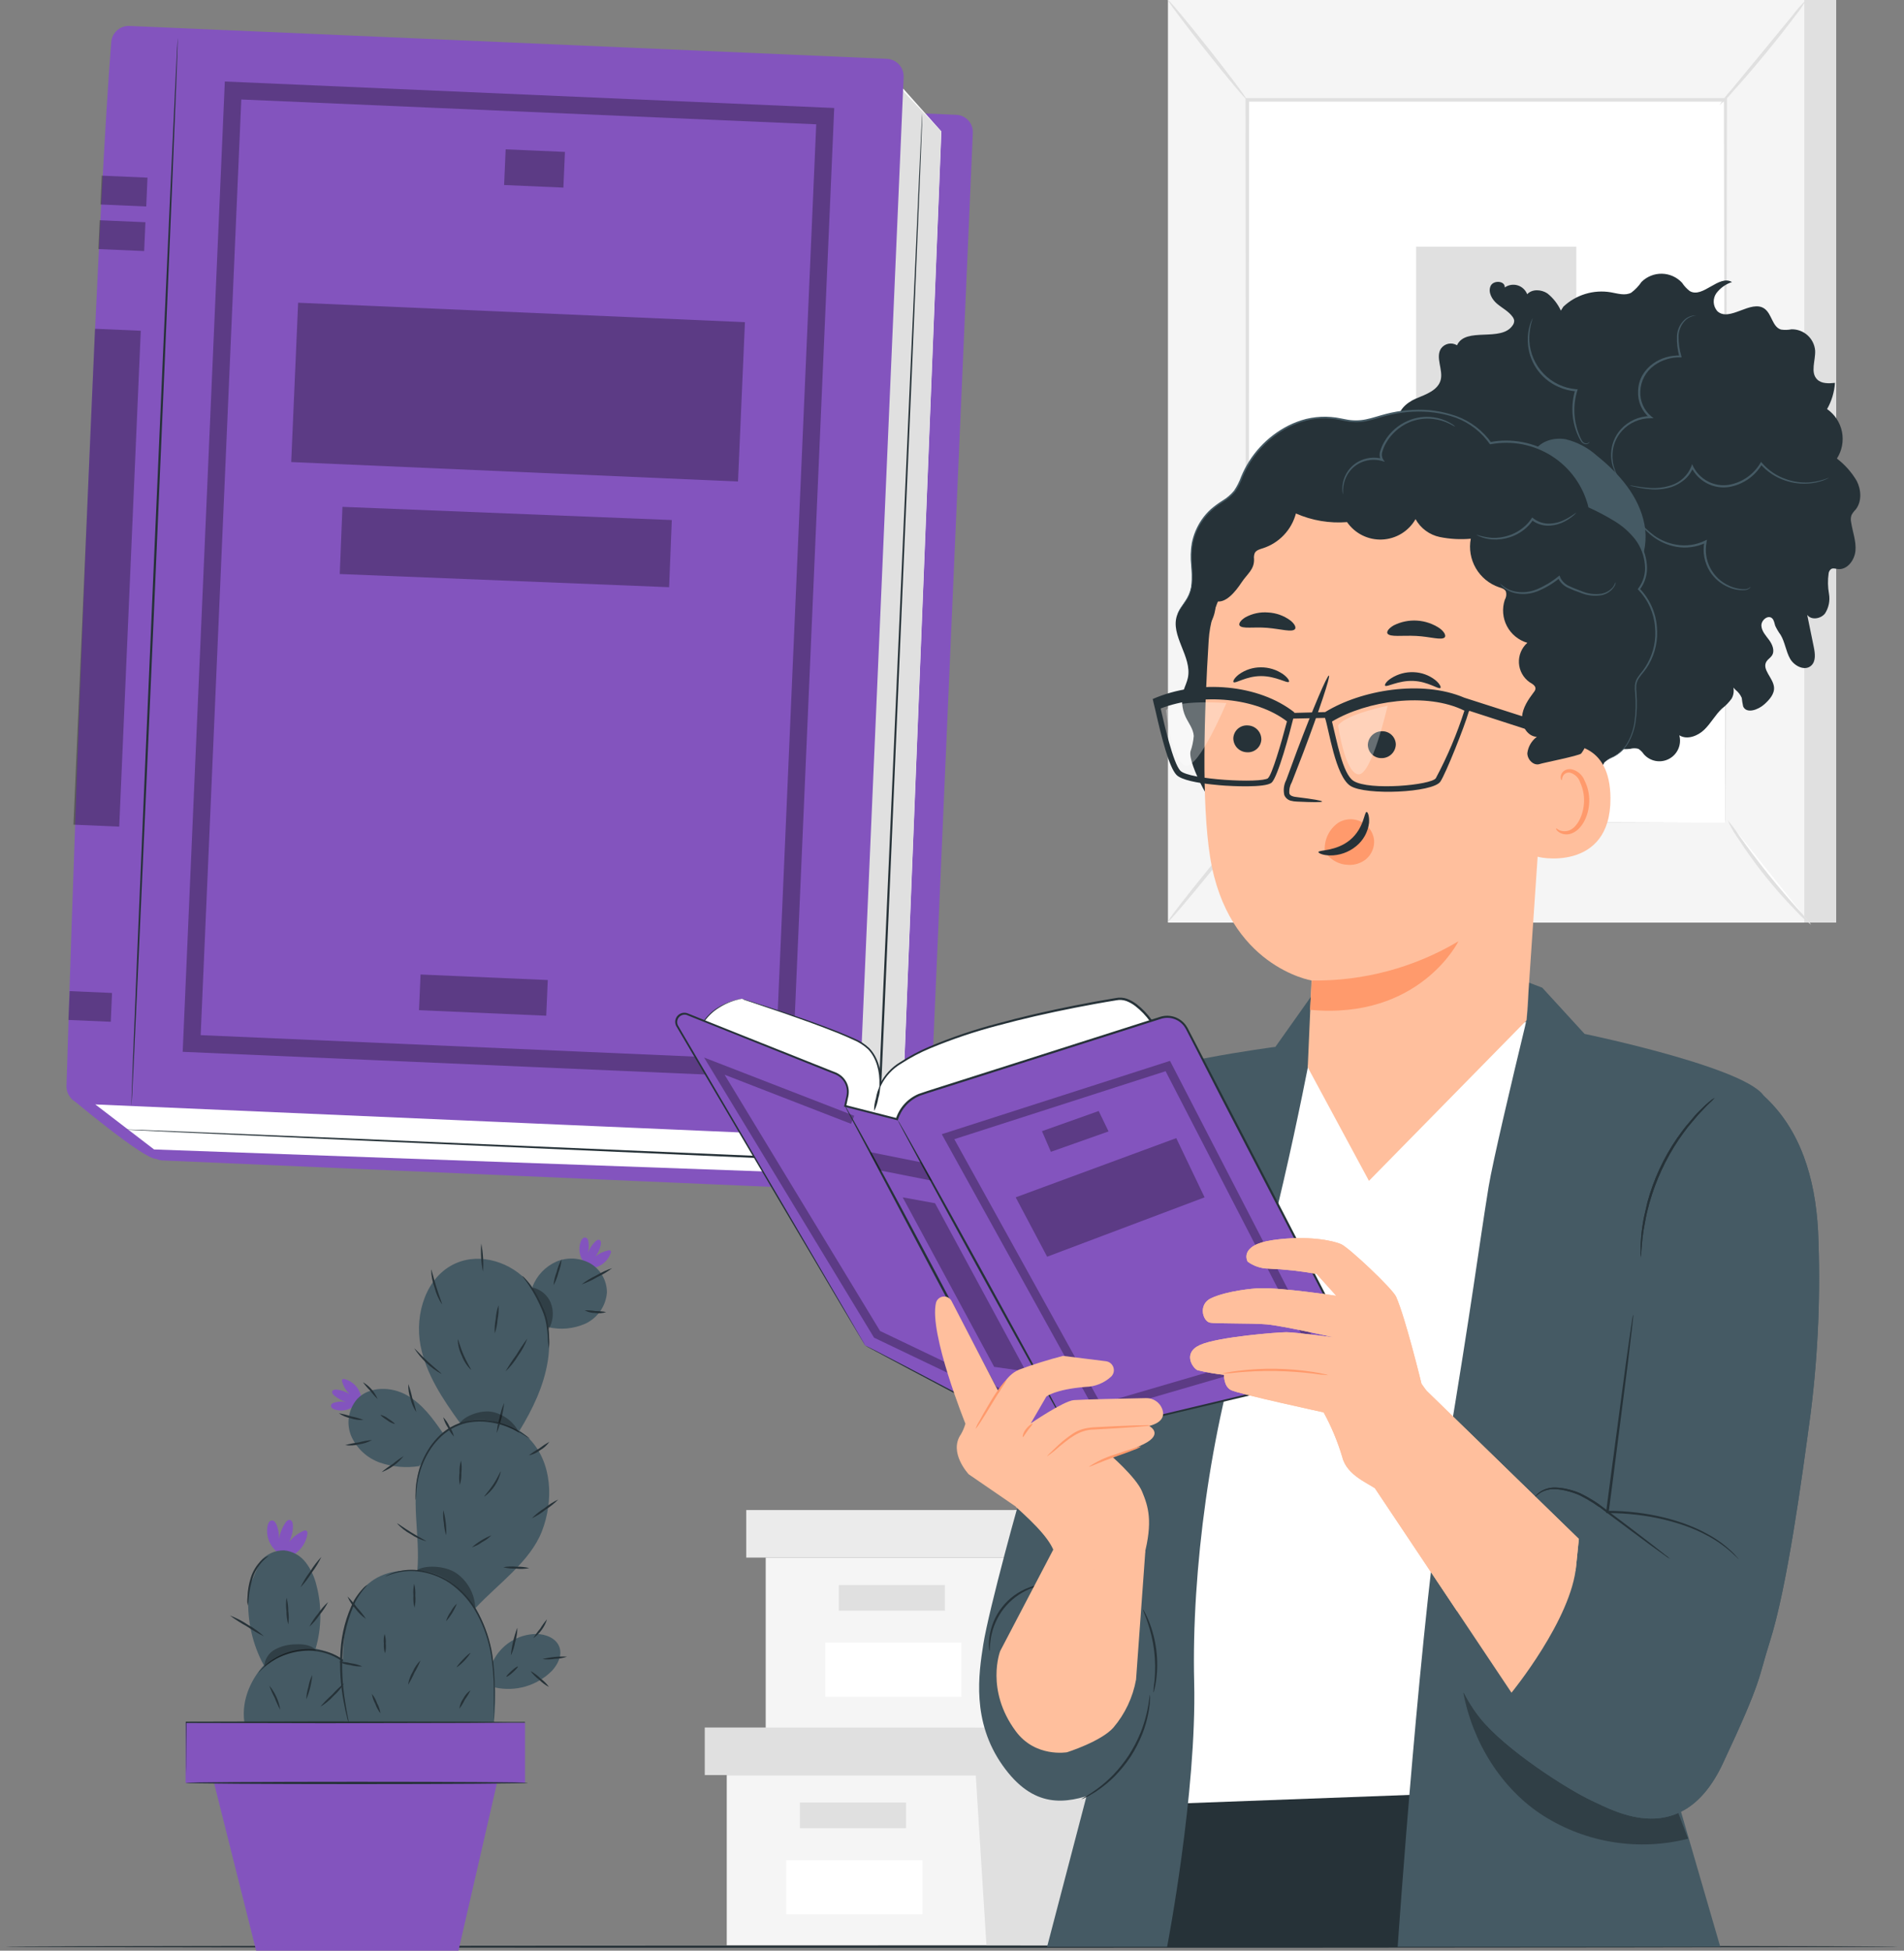<svg xmlns="http://www.w3.org/2000/svg" width="165" height="169" viewBox="0 0 165 169" fill="none">
  <rect x="0" y="0" width="165" height="169" fill="#808080" stroke="none"/>
  <path d="M62.98 153.788V168.528H84.538H108.311V153.788H62.98Z" fill="#F5F5F5"/>
  <path d="M61.074 149.663V153.785H109.892V149.663H84.534H61.074Z" fill="#E0E0E0"/>
  <path d="M85.484 168.525H108.309V153.785H109.893V149.663H84.535V153.404L85.484 168.525Z" fill="#E0E0E0"/>
  <path d="M78.514 156.163H69.32V158.383H78.514V156.163Z" fill="#E0E0E0"/>
  <path d="M79.936 161.158H68.133V165.844H79.936V161.158Z" fill="white"/>
  <path d="M66.356 134.942V149.682H87.913H111.686V134.942H66.356Z" fill="#F5F5F5"/>
  <path d="M64.668 130.824V134.942H113.486V130.824H88.127H64.668Z" fill="#EBEBEB"/>
  <path d="M88.859 149.683H111.9V134.942H113.268V130.824H87.91V134.561L88.859 149.683Z" fill="#EBEBEB"/>
  <path d="M81.885 137.324H72.691V139.544H81.885V137.324Z" fill="#E0E0E0"/>
  <path d="M83.318 142.312H71.516V146.999H83.318V142.312Z" fill="white"/>
  <path d="M159.126 0H103.98V79.928H159.126V0Z" fill="#E0E0E0"/>
  <path d="M156.36 0H101.215V79.928H156.36V0Z" fill="#F5F5F5"/>
  <path d="M149.507 8.657H108.066V71.273H149.507V8.657Z" fill="white"/>
  <path d="M149.516 71.285C149.516 71.285 149.516 71.176 149.516 70.978C149.516 70.78 149.516 70.477 149.516 70.089C149.516 69.304 149.516 68.153 149.497 66.654C149.497 63.664 149.497 59.28 149.46 53.756C149.46 42.716 149.422 27.079 149.393 8.668L149.531 8.807H108.094L108.244 8.657C108.244 32.278 108.222 54.059 108.214 71.273L108.094 71.154L138.259 71.217L146.59 71.247H148.78C149.273 71.247 149.527 71.247 149.527 71.247C149.527 71.247 149.284 71.247 148.798 71.247H146.631L138.326 71.277L108.087 71.341H107.967V71.285C107.967 54.07 107.949 32.289 107.938 8.668V8.497H108.091H149.527H149.658V8.635C149.632 27.083 149.606 42.75 149.591 53.812C149.591 59.325 149.561 63.687 149.553 66.68C149.553 68.175 149.553 69.296 149.553 70.089C149.553 70.462 149.553 70.758 149.553 70.96C149.553 71.161 149.516 71.285 149.516 71.285Z" fill="#E0E0E0"/>
  <path d="M156.516 0C156.23 0.503 155.901 0.981 155.533 1.428C154.89 2.284 153.982 3.45 152.943 4.709C151.904 5.969 150.936 7.086 150.219 7.878C149.853 8.326 149.447 8.74 149.008 9.115C149.318 8.63 149.669 8.172 150.058 7.748C150.805 6.851 151.706 5.744 152.715 4.526C153.724 3.308 154.629 2.201 155.365 1.304C155.711 0.838 156.096 0.402 156.516 0Z" fill="#E0E0E0"/>
  <path d="M149.719 71.073C151.779 74.35 154.204 77.383 156.947 80.114L149.719 71.073Z" fill="white"/>
  <path d="M156.947 80.111C156.487 79.773 156.064 79.389 155.684 78.964C153.763 77.005 152.046 74.856 150.56 72.551C150.227 72.084 149.945 71.583 149.719 71.056C150.09 71.484 150.43 71.938 150.735 72.416C151.341 73.272 152.197 74.438 153.195 75.686C154.192 76.935 155.142 78.022 155.841 78.803C156.242 79.21 156.612 79.648 156.947 80.111Z" fill="#E0E0E0"/>
  <path d="M101.207 79.881L108.431 70.971L101.207 79.881Z" fill="white"/>
  <path d="M108.434 70.955C108.497 71.007 106.939 73.044 104.939 75.503C102.94 77.963 101.277 79.917 101.202 79.865C101.127 79.812 102.697 77.776 104.7 75.316C106.703 72.857 108.37 70.91 108.434 70.955Z" fill="#E0E0E0"/>
  <path d="M101.217 0.001C101.281 -0.051 102.85 1.825 104.723 4.191C106.595 6.556 108.056 8.519 107.993 8.567C107.929 8.616 106.356 6.743 104.487 4.378C102.619 2.012 101.15 0.05 101.217 0.001Z" fill="#E0E0E0"/>
  <path d="M136.6 21.37H122.723V60.769H136.6V21.37Z" fill="#E0E0E0"/>
  <path d="M164.452 168.653C164.452 168.709 127.747 168.75 82.48 168.75C37.212 168.75 0.5 168.709 0.5 168.653C0.5 168.597 37.194 168.556 82.48 168.556C127.765 168.556 164.452 168.601 164.452 168.653Z" fill="#263238"/>
  <path d="M6.133 95.128C6.133 95.128 12.486 100.476 13.54 100.398C14.257 100.358 14.976 100.391 15.686 100.495L8.857 94.183L6.133 95.128Z" fill="#8354BE"/>
  <path d="M78.814 103.346L14.109 100.535C13.912 100.527 13.719 100.48 13.54 100.397C13.362 100.314 13.201 100.197 13.069 100.051C12.935 99.906 12.832 99.736 12.765 99.551C12.698 99.366 12.668 99.17 12.677 98.973C13.769 63.333 15.537 21.034 16.557 8.528C16.584 8.138 16.762 7.774 17.054 7.514C17.346 7.255 17.729 7.119 18.119 7.138L82.869 9.948C83.068 9.956 83.264 10.003 83.444 10.088C83.625 10.172 83.787 10.291 83.92 10.439C84.054 10.586 84.157 10.759 84.223 10.947C84.289 11.135 84.316 11.334 84.304 11.533L80.38 101.888C80.365 102.289 80.191 102.667 79.898 102.94C79.604 103.213 79.215 103.359 78.814 103.346Z" fill="#8354BE"/>
  <path d="M77.979 101.916L13.352 99.584L8.258 95.682L11.326 3.114L78.27 7.678L81.578 11.385L77.979 101.916Z" fill="white"/>
  <path d="M77.971 101.915L71.957 96.537L77.174 6.728L81.57 11.385L77.971 101.915Z" fill="#E0E0E0"/>
  <path d="M72.803 98.486L7.22 95.638C6.821 95.622 6.445 95.451 6.172 95.159C5.899 94.868 5.752 94.482 5.762 94.083C6.846 58.44 8.614 16.144 9.642 3.638C9.674 3.247 9.857 2.884 10.152 2.625C10.447 2.365 10.83 2.23 11.223 2.248L76.855 5.096C77.257 5.114 77.636 5.291 77.909 5.588C78.181 5.885 78.325 6.278 78.309 6.681L74.388 97.036C74.37 97.438 74.192 97.816 73.895 98.088C73.598 98.36 73.206 98.503 72.803 98.486Z" fill="#8354BE"/>
  <path d="M11.389 95.821C11.333 95.821 12.189 75.101 13.299 49.552C14.409 24.004 15.355 3.287 15.407 3.291C15.459 3.295 14.604 24.007 13.493 49.564C12.383 75.12 11.442 95.821 11.389 95.821Z" fill="#263238"/>
  <g opacity="0.3">
    <path d="M68.641 93.418L15.832 91.126L19.483 7.062L72.293 9.356L68.641 93.418ZM17.39 89.68L67.214 91.844L70.734 10.769L20.911 8.62L17.39 89.68Z" fill="black"/>
  </g>
  <g opacity="0.3">
    <path d="M47.471 84.906L36.445 84.427L36.311 87.518L47.337 87.998L47.471 84.906Z" fill="black"/>
  </g>
  <g opacity="0.3">
    <path d="M48.958 13.161L43.82 12.938L43.686 16.03L48.824 16.253L48.958 13.161Z" fill="black"/>
  </g>
  <g opacity="0.3">
    <path d="M64.556 27.911L25.836 26.227L25.236 40.031L63.956 41.715L64.556 27.911Z" fill="black"/>
  </g>
  <g opacity="0.3">
    <path d="M58.218 45.053L29.676 43.912L29.443 49.731L57.985 50.872L58.218 45.053Z" fill="black"/>
  </g>
  <g opacity="0.3">
    <path d="M12.782 15.391L8.816 15.218L8.708 17.716L12.673 17.889L12.782 15.391Z" fill="black"/>
  </g>
  <g opacity="0.3">
    <path d="M12.602 19.253L8.637 19.081L8.528 21.578L12.493 21.751L12.602 19.253Z" fill="black"/>
  </g>
  <g opacity="0.3">
    <path d="M9.709 86.025L6.039 85.866L5.93 88.364L9.601 88.523L9.709 86.025Z" fill="black"/>
  </g>
  <g opacity="0.3">
    <path d="M12.2 28.655L8.234 28.483L6.366 71.445L10.332 71.617L12.2 28.655Z" fill="black"/>
  </g>
  <path d="M79.922 9.825C79.922 9.825 79.922 9.959 79.922 10.228C79.922 10.497 79.899 10.894 79.88 11.409C79.839 12.452 79.78 13.981 79.701 15.954C79.537 19.901 79.297 25.611 79.006 32.66C78.4 46.773 77.563 66.263 76.64 87.787C76.45 92.208 76.266 96.54 76.08 100.688V100.785H75.982L29.594 98.737L15.893 98.113L12.204 97.937L11.247 97.885L10.926 97.862H11.251L12.204 97.892L15.896 98.038L29.598 98.603L75.99 100.587L75.889 100.677C76.072 96.528 76.263 92.193 76.45 87.775C77.395 66.252 78.251 46.765 78.871 32.653C79.193 25.6 79.451 19.893 79.619 15.947C79.712 13.977 79.783 12.445 79.832 11.402C79.858 10.886 79.88 10.494 79.895 10.221C79.91 9.948 79.922 9.825 79.922 9.825Z" fill="#263238"/>
  <path d="M23.974 132.116C24.126 132.496 24.191 132.906 24.164 133.316C24.26 132.833 24.445 132.373 24.71 131.959C24.807 131.802 24.964 131.637 25.14 131.682C25.315 131.727 25.375 131.951 25.383 132.135C25.4 132.642 25.286 133.146 25.05 133.596C25.378 133.179 25.802 132.85 26.287 132.635C26.326 132.611 26.371 132.597 26.417 132.594C26.463 132.591 26.51 132.598 26.552 132.617C26.646 132.673 26.649 132.807 26.634 132.916C26.568 133.34 26.394 133.741 26.128 134.079C25.863 134.416 25.514 134.68 25.117 134.844L24.855 134.882C24.292 134.726 23.807 134.364 23.498 133.867C23.188 133.371 23.077 132.777 23.185 132.202C23.226 131.985 23.349 131.731 23.559 131.727C23.768 131.723 23.899 131.933 23.974 132.116Z" fill="#8354BE"/>
  <path d="M29.837 143.831C29.075 143.352 28.233 143.013 27.352 142.83C27.875 141.039 27.9 139.139 27.422 137.336C27.254 136.619 26.937 135.945 26.492 135.359C26.268 135.066 25.987 134.823 25.666 134.644C25.344 134.464 24.989 134.353 24.623 134.316C24.227 134.309 23.835 134.391 23.476 134.558C23.116 134.724 22.799 134.97 22.549 135.276L21.63 137.399C21.577 137.708 21.54 138.02 21.521 138.334C21.413 140.397 21.876 142.451 22.859 144.269C21.906 145.322 20.871 147.139 21.181 149.243H32.079C32.27 147.225 31.5 145.035 29.837 143.831Z" fill="#455A64"/>
  <path d="M22.379 144.944C22.401 144.901 22.429 144.861 22.461 144.824C22.547 144.715 22.638 144.61 22.734 144.51C23.087 144.143 23.494 143.832 23.941 143.587C24.605 143.218 25.335 142.986 26.09 142.903C27.018 142.79 27.959 142.919 28.822 143.277C29.675 143.658 30.416 144.251 30.975 145C31.431 145.607 31.762 146.297 31.95 147.033C32.081 147.526 32.134 148.037 32.107 148.547C32.102 148.684 32.088 148.822 32.066 148.958C32.064 149.006 32.054 149.054 32.036 149.1C32.076 148.415 32.009 147.727 31.838 147.063C31.64 146.349 31.305 145.68 30.852 145.093C30.313 144.361 29.59 143.785 28.756 143.425C27.922 143.064 27.007 142.932 26.105 143.041C25.368 143.118 24.652 143.335 23.997 143.68C23.396 144.016 22.851 144.442 22.379 144.944Z" fill="#263238"/>
  <path d="M21.465 139.108C21.425 138.869 21.419 138.627 21.446 138.387C21.462 137.801 21.56 137.221 21.738 136.664C21.919 136.095 22.241 135.581 22.672 135.169C22.843 134.996 23.053 134.868 23.285 134.795C23.285 134.817 23.057 134.952 22.751 135.266C22.364 135.682 22.072 136.176 21.895 136.716C21.723 137.263 21.611 137.827 21.562 138.398C21.551 138.637 21.518 138.875 21.465 139.108Z" fill="#263238"/>
  <path d="M27.766 147.859C28.079 147.486 28.42 147.137 28.786 146.816C29.111 146.455 29.462 146.119 29.836 145.811C29.584 146.23 29.269 146.608 28.902 146.932C28.572 147.296 28.189 147.609 27.766 147.859Z" fill="#263238"/>
  <path d="M26.547 147.225C26.555 146.859 26.616 146.495 26.726 146.145C26.786 145.783 26.899 145.431 27.063 145.103C27.001 145.833 26.827 146.549 26.547 147.225Z" fill="#263238"/>
  <path d="M23.336 146.032C23.839 146.632 24.168 147.358 24.289 148.132C24.101 147.796 23.938 147.446 23.803 147.086C23.62 146.747 23.464 146.395 23.336 146.032Z" fill="#263238"/>
  <path d="M26.812 140.927C27.014 140.524 27.265 140.147 27.56 139.806C27.806 139.434 28.099 139.095 28.431 138.797C28.226 139.199 27.976 139.575 27.683 139.918C27.435 140.289 27.143 140.628 26.812 140.927Z" fill="#263238"/>
  <path d="M26.043 137.519C26.274 137.037 26.553 136.58 26.876 136.154C27.157 135.7 27.483 135.274 27.848 134.884C27.618 135.366 27.339 135.823 27.015 136.248C26.735 136.703 26.409 137.129 26.043 137.519Z" fill="#263238"/>
  <path d="M24.829 138.413C24.932 138.789 24.983 139.177 24.982 139.567C25.036 139.954 25.036 140.347 24.982 140.734C24.874 140.358 24.822 139.969 24.825 139.579C24.771 139.192 24.772 138.799 24.829 138.413Z" fill="#263238"/>
  <path d="M19.926 139.964C20.468 140.165 20.985 140.43 21.466 140.753C21.974 141.034 22.447 141.374 22.875 141.766C22.356 141.511 21.857 141.22 21.38 140.895C20.875 140.618 20.389 140.307 19.926 139.964Z" fill="#263238"/>
  <g opacity="0.3">
    <path d="M23.844 142.896C24.388 142.61 24.993 142.46 25.608 142.458C26.243 142.428 26.953 142.492 27.383 142.959V142.982C25.767 142.881 24.171 143.379 22.898 144.379C22.913 144.071 23.008 143.772 23.174 143.512C23.339 143.251 23.571 143.039 23.844 142.896Z" fill="black"/>
  </g>
  <path d="M29.025 121.501C29.337 121.415 29.664 121.403 29.981 121.463C29.613 121.342 29.27 121.155 28.968 120.91C28.856 120.817 28.744 120.678 28.793 120.536C28.841 120.394 29.028 120.379 29.167 120.391C29.568 120.423 29.955 120.559 30.288 120.787C29.995 120.491 29.779 120.13 29.656 119.733C29.639 119.7 29.631 119.663 29.631 119.626C29.631 119.589 29.639 119.553 29.656 119.52C29.709 119.452 29.813 119.464 29.895 119.486C30.221 119.578 30.517 119.752 30.756 119.992C30.995 120.231 31.168 120.528 31.259 120.854V121.063C31.084 121.487 30.757 121.83 30.343 122.025C29.928 122.22 29.455 122.253 29.017 122.117C28.853 122.065 28.669 121.945 28.684 121.773C28.699 121.601 28.875 121.538 29.025 121.501Z" fill="#8354BE"/>
  <path d="M50.99 107.574C51.046 107.891 51.031 108.217 50.945 108.527C51.096 108.171 51.311 107.845 51.581 107.567C51.682 107.466 51.831 107.361 51.955 107.425C52.078 107.488 52.093 107.668 52.07 107.799C52.001 108.193 51.833 108.564 51.581 108.875C51.903 108.603 52.289 108.417 52.702 108.333C52.736 108.32 52.773 108.316 52.81 108.32C52.846 108.325 52.881 108.338 52.911 108.359C52.975 108.419 52.952 108.52 52.911 108.602C52.791 108.921 52.59 109.204 52.328 109.422C52.066 109.64 51.752 109.786 51.416 109.847H51.211C50.801 109.637 50.485 109.282 50.325 108.851C50.166 108.42 50.173 107.944 50.347 107.518C50.415 107.358 50.549 107.182 50.721 107.216C50.893 107.249 50.99 107.421 50.99 107.574Z" fill="#8354BE"/>
  <path d="M35.695 136.065C35.86 136.065 36.009 136.087 36.163 136.102C36.447 132.989 35.501 129.831 36.454 126.856L36.327 127.017C35.18 127.197 34.007 127.092 32.911 126.71C32.366 126.516 31.866 126.213 31.441 125.82C31.016 125.427 30.676 124.952 30.441 124.423C30.216 123.888 30.146 123.301 30.239 122.729C30.333 122.157 30.585 121.622 30.968 121.186C32.044 120.065 33.958 120.121 35.295 120.895C36.633 121.668 37.512 122.902 38.371 124.139C38.823 123.778 39.327 123.489 39.866 123.283C38.371 121.216 36.914 119.045 36.439 116.556C35.92 113.824 36.94 110.576 39.478 109.455C41.638 108.483 44.336 109.361 45.868 111.174C45.984 111.318 46.093 111.467 46.194 111.622L46.145 111.473C46.518 110.51 47.255 109.732 48.197 109.309C48.667 109.107 49.177 109.014 49.688 109.039C50.199 109.064 50.697 109.205 51.146 109.451C51.588 109.708 51.955 110.077 52.21 110.522C52.464 110.966 52.597 111.469 52.596 111.981C52.551 112.555 52.354 113.107 52.026 113.581C51.697 114.054 51.249 114.432 50.727 114.676C49.711 115.127 48.575 115.232 47.494 114.975C47.632 115.938 47.626 116.917 47.476 117.879C47.139 120.05 46.167 122.072 45.016 123.956C45.337 124.166 45.634 124.41 45.902 124.684C47.861 126.736 47.988 130.025 46.96 132.667C45.932 135.31 43.136 137.238 41.215 139.305C42.014 140.741 42.522 142.319 42.71 143.951C43.051 143.245 43.581 142.648 44.241 142.226C44.901 141.804 45.665 141.573 46.448 141.559C47.292 141.559 48.234 141.932 48.492 142.736C48.724 143.442 48.335 144.205 47.834 144.75C47.2 145.387 46.416 145.853 45.553 146.106C44.691 146.359 43.779 146.39 42.901 146.197L42.882 145.681C42.947 146.865 42.919 148.052 42.796 149.232H30.34C30.34 149.232 27.017 135.743 35.695 136.065Z" fill="#455A64"/>
  <path d="M16.083 154.461H45.5V149.247H16.083V154.461Z" fill="#8354BE"/>
  <path d="M43.311 153.422L39.73 169H22.198L18.285 153.422H43.311Z" fill="#8354BE"/>
  <path d="M16.109 154.463C16.109 154.523 22.743 154.568 30.928 154.568C39.113 154.568 45.747 154.523 45.747 154.463C45.747 154.403 39.113 154.362 30.928 154.362C22.743 154.362 16.109 154.407 16.109 154.463Z" fill="#263238"/>
  <path d="M33.395 136.575C33.448 136.536 33.506 136.504 33.566 136.477C33.732 136.39 33.905 136.316 34.082 136.257C34.741 136.037 35.439 135.956 36.13 136.021C37.158 136.113 38.147 136.458 39.008 137.027C40.05 137.743 40.899 138.704 41.482 139.826C42.07 140.937 42.471 142.138 42.667 143.38C42.817 144.391 42.884 145.412 42.869 146.434C42.869 147.301 42.835 148.004 42.816 148.489C42.816 148.717 42.816 148.901 42.794 149.046C42.8 149.111 42.8 149.176 42.794 149.241C42.785 149.176 42.785 149.111 42.794 149.046C42.794 148.901 42.794 148.717 42.794 148.489C42.794 147.981 42.794 147.286 42.794 146.434C42.793 145.42 42.715 144.408 42.562 143.407C42.361 142.183 41.962 141 41.381 139.905C40.81 138.807 39.983 137.864 38.971 137.154C38.131 136.593 37.168 136.244 36.164 136.137C35.486 136.065 34.8 136.126 34.146 136.317C33.641 136.459 33.424 136.593 33.395 136.575Z" fill="#263238"/>
  <path d="M36.036 129.961C36.019 129.913 36.011 129.863 36.013 129.812C36.006 129.671 36.006 129.53 36.013 129.39C36.015 128.865 36.077 128.342 36.197 127.831C36.367 127.069 36.658 126.34 37.06 125.671C37.294 125.274 37.574 124.905 37.893 124.572C38.231 124.207 38.623 123.896 39.056 123.649C39.49 123.402 39.958 123.222 40.446 123.114C40.9 123.025 41.363 122.99 41.825 123.01C42.605 123.059 43.371 123.241 44.09 123.548C44.572 123.75 45.033 124 45.465 124.295C45.622 124.396 45.73 124.49 45.809 124.55C45.888 124.609 45.921 124.643 45.917 124.647C45.75 124.556 45.588 124.456 45.431 124.348C44.991 124.076 44.527 123.843 44.045 123.653C43.33 123.364 42.572 123.197 41.803 123.159C41.354 123.144 40.905 123.181 40.465 123.268C39.995 123.375 39.543 123.55 39.123 123.787C38.707 124.028 38.329 124.329 38.002 124.68C37.689 125.003 37.414 125.36 37.183 125.746C36.783 126.399 36.486 127.11 36.301 127.853C36.173 128.355 36.096 128.869 36.069 129.386C36.036 129.771 36.036 129.961 36.036 129.961Z" fill="#263238"/>
  <path d="M47.577 116.822C47.511 116.494 47.475 116.16 47.472 115.824C47.446 115.518 47.416 115.152 47.349 114.752C47.276 114.317 47.151 113.893 46.975 113.488C46.669 112.751 46.293 112.044 45.854 111.377C45.514 110.861 45.26 110.577 45.278 110.562C45.297 110.547 45.357 110.614 45.48 110.742C45.65 110.92 45.807 111.11 45.951 111.31C46.429 111.967 46.83 112.678 47.143 113.429C47.319 113.844 47.437 114.282 47.495 114.729C47.545 115.091 47.575 115.455 47.584 115.821C47.608 116.154 47.605 116.489 47.577 116.822Z" fill="#263238"/>
  <path d="M45.977 144.775C46.29 144.94 46.576 145.151 46.825 145.403C47.112 145.611 47.365 145.863 47.572 146.151C47.259 145.987 46.973 145.775 46.724 145.523C46.438 145.313 46.186 145.061 45.977 144.775Z" fill="#263238"/>
  <path d="M47.016 143.737C47.708 143.558 48.424 143.487 49.139 143.528C48.799 143.646 48.444 143.709 48.084 143.714C47.731 143.777 47.371 143.785 47.016 143.737Z" fill="#263238"/>
  <path d="M46.219 141.92C46.391 141.632 46.589 141.359 46.809 141.105C46.984 140.817 47.182 140.545 47.404 140.291C47.197 140.948 46.781 141.52 46.219 141.92Z" fill="#263238"/>
  <path d="M44.834 141.061C44.825 141.468 44.761 141.873 44.643 142.264C44.573 142.668 44.448 143.061 44.27 143.43C44.346 142.62 44.529 141.823 44.815 141.061H44.834Z" fill="#263238"/>
  <path d="M43.886 145.263C43.856 145.23 44.054 145.005 44.327 144.759C44.6 144.512 44.846 144.34 44.876 144.385C44.906 144.43 44.708 144.647 44.435 144.893C44.162 145.14 43.934 145.286 43.886 145.263Z" fill="#263238"/>
  <path d="M39.585 144.451C39.552 144.417 39.791 144.114 40.116 143.774C40.441 143.434 40.736 143.18 40.77 143.213C40.458 143.698 40.055 144.117 39.585 144.451Z" fill="#263238"/>
  <path d="M38.656 140.459C38.736 140.166 38.871 139.891 39.052 139.648C39.187 139.376 39.371 139.132 39.594 138.927C39.376 139.489 39.058 140.008 38.656 140.459Z" fill="#263238"/>
  <path d="M35.893 137.208C35.98 137.546 36.012 137.895 35.99 138.243C36.022 138.591 35.999 138.942 35.923 139.282C35.835 138.945 35.802 138.595 35.826 138.247C35.795 137.899 35.818 137.549 35.893 137.208Z" fill="#263238"/>
  <path d="M30.113 138.31C30.413 138.606 30.688 138.926 30.936 139.267C31.223 139.576 31.485 139.907 31.72 140.257C31.367 140.018 31.057 139.72 30.805 139.375C30.514 139.063 30.28 138.703 30.113 138.31Z" fill="#263238"/>
  <path d="M29.371 143.984C29.718 143.966 30.064 144.004 30.399 144.096C30.744 144.135 31.081 144.229 31.397 144.373C31.05 144.391 30.703 144.353 30.369 144.26C30.024 144.222 29.687 144.128 29.371 143.984Z" fill="#263238"/>
  <path d="M35.367 145.962C35.422 145.565 35.556 145.184 35.763 144.841C35.923 144.468 36.154 144.13 36.444 143.847C36.294 144.216 36.117 144.573 35.913 144.916C35.756 145.277 35.574 145.626 35.367 145.962Z" fill="#263238"/>
  <path d="M33.366 143.235C33.28 142.965 33.245 142.68 33.265 142.398C33.232 142.116 33.254 141.83 33.329 141.557C33.419 141.826 33.454 142.111 33.43 142.394C33.465 142.676 33.443 142.962 33.366 143.235Z" fill="#263238"/>
  <path d="M39.812 148.036C39.847 147.718 39.963 147.414 40.149 147.154C40.294 146.867 40.508 146.622 40.773 146.44C40.637 146.721 40.476 146.988 40.291 147.24C40.157 147.52 39.997 147.786 39.812 148.036Z" fill="#263238"/>
  <path d="M32.971 148.431C32.778 148.189 32.627 147.916 32.526 147.624C32.377 147.352 32.277 147.056 32.23 146.75C32.424 146.991 32.575 147.264 32.675 147.557C32.825 147.828 32.925 148.125 32.971 148.431Z" fill="#263238"/>
  <path d="M43.609 135.779C43.985 135.711 44.369 135.696 44.749 135.734C45.127 135.722 45.504 135.762 45.87 135.854C45.495 135.926 45.111 135.942 44.731 135.899C44.353 135.913 43.975 135.873 43.609 135.779Z" fill="#263238"/>
  <path d="M46.09 131.538C46.419 131.203 46.787 130.909 47.185 130.66C47.551 130.366 47.95 130.115 48.373 129.912C48.045 130.245 47.679 130.539 47.282 130.787C46.916 131.084 46.516 131.336 46.09 131.538Z" fill="#263238"/>
  <path d="M45.828 126.088C46.108 125.867 46.406 125.67 46.718 125.497C47 125.28 47.297 125.083 47.607 124.907C47.401 125.208 47.129 125.457 46.811 125.636C46.522 125.859 46.186 126.014 45.828 126.088Z" fill="#263238"/>
  <path d="M43.051 124.158C43.077 123.707 43.158 123.261 43.294 122.831C43.374 122.385 43.508 121.951 43.694 121.538C43.59 122.433 43.374 123.312 43.051 124.154V124.158Z" fill="#263238"/>
  <path d="M38.41 122.783C38.633 123.017 38.815 123.287 38.948 123.583C39.13 123.85 39.264 124.147 39.344 124.461C39.121 124.226 38.939 123.956 38.806 123.661C38.624 123.393 38.49 123.096 38.41 122.783Z" fill="#263238"/>
  <path d="M34.41 131.983C34.44 131.946 34.971 132.357 35.666 132.779C36.361 133.202 36.963 133.504 36.94 133.527C36.454 133.401 35.993 133.189 35.58 132.903C35.14 132.666 34.744 132.355 34.41 131.983Z" fill="#263238"/>
  <path d="M40.898 134.05C41.398 133.614 41.966 133.264 42.58 133.015C42.347 133.252 42.077 133.45 41.781 133.602C41.514 133.8 41.216 133.952 40.898 134.05Z" fill="#263238"/>
  <path d="M41.978 129.651C41.945 129.614 42.352 129.203 42.752 128.601C43.152 127.999 43.358 127.454 43.403 127.48C43.212 128.357 42.705 129.132 41.978 129.659V129.651Z" fill="#263238"/>
  <path d="M39.851 128.656C39.782 128.305 39.77 127.945 39.818 127.59C39.807 127.233 39.851 126.876 39.948 126.533C40.013 126.884 40.025 127.243 39.982 127.598C39.993 127.955 39.949 128.312 39.851 128.656Z" fill="#263238"/>
  <path d="M38.673 133.006C38.551 132.659 38.48 132.296 38.464 131.929C38.394 131.567 38.38 131.197 38.422 130.831C38.613 131.539 38.697 132.272 38.673 133.006Z" fill="#263238"/>
  <path d="M35.386 119.908C35.526 120.305 35.641 120.711 35.73 121.122C35.874 121.52 35.99 121.927 36.078 122.341C35.837 121.985 35.666 121.587 35.573 121.167C35.43 120.764 35.366 120.336 35.386 119.908Z" fill="#263238"/>
  <path d="M33.07 127.542C33.369 127.285 33.686 127.051 34.02 126.843C34.321 126.589 34.641 126.357 34.976 126.151C34.479 126.779 33.82 127.26 33.07 127.542Z" fill="#263238"/>
  <path d="M29.914 125.201C30.293 125.091 30.681 125.012 31.073 124.966C31.455 124.863 31.845 124.793 32.239 124.756C31.893 124.952 31.512 125.079 31.117 125.13C30.725 125.234 30.316 125.258 29.914 125.201Z" fill="#263238"/>
  <path d="M32.982 122.579C33.224 122.638 33.449 122.749 33.644 122.904C33.988 123.124 34.242 123.33 34.219 123.371C33.976 123.311 33.749 123.199 33.554 123.042C33.214 122.825 32.956 122.616 32.982 122.579Z" fill="#263238"/>
  <path d="M31.457 119.751C32.025 120.086 32.47 120.596 32.724 121.205C32.489 120.985 32.275 120.743 32.085 120.484C31.854 120.258 31.644 120.013 31.457 119.751Z" fill="#263238"/>
  <path d="M29.367 122.443C29.732 122.501 30.091 122.591 30.44 122.712C30.802 122.78 31.158 122.883 31.501 123.018C31.121 123.043 30.74 122.992 30.38 122.869C30.017 122.796 29.673 122.651 29.367 122.443Z" fill="#263238"/>
  <path d="M43.805 118.819C44.092 118.323 44.406 117.844 44.746 117.384C45.039 116.894 45.357 116.42 45.7 115.963C45.5 116.504 45.226 117.013 44.885 117.477C44.587 117.971 44.224 118.422 43.805 118.819Z" fill="#263238"/>
  <path d="M42.879 115.519C42.85 115.107 42.876 114.694 42.957 114.289C42.984 113.876 43.066 113.469 43.2 113.078C43.229 113.49 43.203 113.903 43.121 114.308C43.094 114.72 43.013 115.127 42.879 115.519Z" fill="#263238"/>
  <path d="M39.672 116.032C39.721 116.032 39.855 116.656 40.173 117.385C40.49 118.113 40.853 118.644 40.816 118.674C40.461 118.331 40.188 117.912 40.019 117.448C39.8 117.008 39.682 116.524 39.672 116.032Z" fill="#263238"/>
  <path d="M35.902 116.829C35.944 116.799 36.411 117.352 37.061 117.95C37.711 118.548 38.287 118.993 38.257 119.034C37.303 118.498 36.495 117.737 35.902 116.818V116.829Z" fill="#263238"/>
  <path d="M37.363 109.985C37.408 109.985 37.554 110.673 37.816 111.506C38.077 112.339 38.343 113.001 38.298 113.001C38.004 112.553 37.787 112.059 37.655 111.54C37.472 111.041 37.374 110.516 37.363 109.985Z" fill="#263238"/>
  <path d="M41.704 107.735C41.863 108.54 41.914 109.362 41.854 110.18C41.694 109.375 41.644 108.553 41.704 107.735Z" fill="#263238"/>
  <path d="M50.664 113.518C50.977 113.513 51.289 113.535 51.598 113.585C51.911 113.584 52.222 113.613 52.529 113.671C52.225 113.777 51.9 113.804 51.584 113.75C51.262 113.753 50.946 113.673 50.664 113.518Z" fill="#263238"/>
  <path d="M50.398 111.274C50.796 110.969 51.226 110.708 51.68 110.497C52.11 110.24 52.566 110.03 53.041 109.869C52.644 110.174 52.214 110.434 51.759 110.643C51.329 110.901 50.873 111.113 50.398 111.274Z" fill="#263238"/>
  <path d="M47.969 111.343C48.005 110.949 48.097 110.561 48.242 110.192C48.333 109.807 48.479 109.437 48.675 109.093C48.633 109.487 48.541 109.874 48.398 110.244C48.306 110.628 48.161 110.998 47.969 111.343Z" fill="#263238"/>
  <g opacity="0.3">
    <path d="M41.192 139.326C41.171 138.726 41.01 138.138 40.723 137.61C40.435 137.082 40.029 136.628 39.536 136.284C38.557 135.626 36.793 135.563 36.102 136.052C37.189 136.084 38.24 136.448 39.114 137.095C39.937 137.71 40.642 138.47 41.192 139.338" fill="black"/>
  </g>
  <g opacity="0.3">
    <path d="M45.005 124.157C44.78 123.688 44.449 123.277 44.038 122.958C43.628 122.638 43.149 122.418 42.639 122.315C41.633 122.132 40.209 122.688 39.832 123.32C40.705 122.969 41.665 122.893 42.583 123.103C43.447 123.304 44.268 123.661 45.005 124.157Z" fill="black"/>
  </g>
  <g opacity="0.3">
    <path d="M47.559 115.141C47.755 114.794 47.872 114.409 47.9 114.011C47.927 113.614 47.866 113.216 47.719 112.846C47.575 112.51 47.35 112.215 47.066 111.985C46.781 111.756 46.445 111.6 46.086 111.53C46.863 112.651 47.476 113.81 47.536 115.182" fill="black"/>
  </g>
  <path d="M31.873 137.29C31.873 137.29 31.742 137.41 31.536 137.664C31.25 138.012 31 138.387 30.789 138.785C30.169 140.115 29.796 141.548 29.69 143.012C29.596 144.487 29.67 145.968 29.911 147.426C29.997 147.99 30.082 148.442 30.142 148.753C30.182 148.913 30.207 149.077 30.217 149.242C30.151 149.09 30.102 148.931 30.071 148.768C29.993 148.461 29.888 148.02 29.784 147.448C29.504 145.982 29.413 144.486 29.511 142.997C29.603 141.5 29.993 140.036 30.658 138.692C30.884 138.298 31.156 137.933 31.469 137.604C31.582 137.474 31.719 137.368 31.873 137.29Z" fill="#263238"/>
  <path d="M45.511 149.244C45.481 149.249 45.451 149.249 45.421 149.244H45.16H44.151L40.439 149.27L28.196 149.296L16.098 149.27L16.154 149.21C16.154 150.817 16.154 152.118 16.154 153.03C16.154 153.475 16.154 153.822 16.154 154.069C16.154 154.181 16.154 154.271 16.154 154.342C16.159 154.371 16.159 154.402 16.154 154.431C16.148 154.402 16.148 154.371 16.154 154.342V154.069C16.154 153.822 16.154 153.475 16.135 153.034C16.135 152.118 16.113 150.817 16.098 149.214V149.154H16.157L28.255 149.128L40.499 149.154L44.21 149.18H45.219H45.481L45.511 149.244Z" fill="#263238"/>
  <path d="M90.742 168.656H144.77L139.739 153.848L98.337 155.997L90.742 168.656Z" fill="#263238"/>
  <path d="M100.813 156.299L132.387 155.122L143.599 92.334L133.467 87.973C133.467 87.973 129.262 90.331 121.473 90.368C113.83 90.406 113.965 87.808 113.965 87.808L107.264 95.025C107.264 95.025 99.015 118.492 98.892 118.967C98.769 119.441 100.813 156.299 100.813 156.299Z" fill="white"/>
  <path d="M137.319 89.572C137.319 89.572 152.87 92.786 153.016 95.376C153.162 97.966 146.363 114.026 146.233 114.437C146.102 114.848 140.107 137.811 140.107 137.811L149.077 168.659H121.121C121.121 168.659 123.117 139.556 125.359 126.109C127.602 112.662 128.136 108.169 128.999 102.84C129.343 100.706 131.081 93.384 132.161 88.915C132.467 87.654 132.523 86.347 132.326 85.065L133.653 85.57L137.319 89.572Z" fill="#455A64"/>
  <path d="M88.668 128.945C88.519 129.169 85.678 139.48 85.211 142.467C84.815 145.001 84.187 149.119 86.874 152.931C89.562 156.743 92.338 156.295 95.022 155.323C97.705 154.351 100.628 148.749 101.144 145.535C101.66 142.321 98.625 128.186 98.625 128.186L88.668 128.945Z" fill="#455A64"/>
  <path d="M113.988 85.811L110.527 90.695C110.527 90.695 98.986 92.19 96.325 94.126C93.664 96.062 88.301 130.996 88.301 130.996L99.038 136.975L90.741 168.661H101.142C101.142 168.661 103.721 155.307 103.486 145.717C103.25 136.127 104.913 123.667 107.971 114.45C111.028 105.234 113.95 89.297 113.95 89.297L113.988 85.811Z" fill="#455A64"/>
  <g opacity="0.3">
    <path d="M145.413 156.992L126.812 146.647C127.605 150.911 130.109 155 133.772 157.325C135.616 158.485 137.677 159.259 139.829 159.598C141.981 159.937 144.18 159.835 146.292 159.298C145.993 158.528 145.7 157.759 145.413 156.992Z" fill="black"/>
  </g>
  <path d="M90.297 137.298C90.297 137.331 89.856 137.402 89.198 137.671C88.338 138.04 87.582 138.615 86.997 139.346C86.423 140.084 86.038 140.951 85.876 141.872C85.752 142.579 85.79 143.031 85.752 143.035C85.719 142.932 85.704 142.825 85.707 142.717C85.689 142.427 85.701 142.137 85.741 141.85C85.865 140.891 86.248 139.984 86.848 139.226C87.447 138.467 88.242 137.886 89.146 137.544C89.416 137.439 89.697 137.36 89.983 137.309C90.086 137.287 90.192 137.283 90.297 137.298Z" fill="#263238"/>
  <path d="M92.47 151.808C92.47 151.808 95.423 150.873 96.484 149.674C97.495 148.485 98.173 147.05 98.45 145.514C98.585 143.735 99.254 134.391 99.254 134.391L91.472 133.879L86.674 143.043C86.674 143.043 85.373 146.407 88.03 149.991C89.727 152.29 92.47 151.808 92.47 151.808Z" fill="#FFBF9D"/>
  <path d="M99.95 146.651C99.966 146.29 100.001 145.931 100.054 145.574C100.134 144.713 100.121 143.846 100.017 142.988C99.907 142.129 99.708 141.283 99.422 140.465C99.202 139.837 99.026 139.464 99.049 139.449C99.071 139.434 99.116 139.531 99.21 139.695C99.336 139.929 99.448 140.17 99.546 140.417C100.21 142.056 100.432 143.841 100.189 145.593C100.153 145.856 100.103 146.117 100.039 146.374C100.025 146.471 99.994 146.564 99.95 146.651Z" fill="#263238"/>
  <path d="M99.658 146.828C99.672 146.977 99.672 147.127 99.658 147.276C99.653 147.451 99.638 147.626 99.613 147.799C99.583 148.001 99.56 148.233 99.501 148.483C99.385 149.078 99.215 149.661 98.992 150.225C98.718 150.913 98.377 151.572 97.976 152.195C97.564 152.811 97.095 153.386 96.574 153.914C96.145 154.341 95.679 154.729 95.18 155.072C94.992 155.209 94.796 155.333 94.594 155.446C94.447 155.541 94.293 155.625 94.134 155.696C94.004 155.772 93.866 155.832 93.723 155.876C93.723 155.842 94.279 155.566 95.102 154.964C95.579 154.608 96.029 154.215 96.447 153.79C96.952 153.264 97.408 152.694 97.811 152.086C98.206 151.469 98.546 150.819 98.828 150.143C99.052 149.591 99.232 149.022 99.366 148.442C99.594 147.463 99.617 146.824 99.658 146.828Z" fill="#263238"/>
  <path d="M64.286 86.525C62.985 86.715 61.81 87.406 61.012 88.45L78.394 113.117L100.097 110.631L99.746 88.439C99.746 88.439 98.273 86.301 96.846 86.54C96.274 86.637 77.916 89.504 76.29 93.996C76.29 93.996 76.481 91.701 74.948 90.554C73.416 89.407 64.286 86.525 64.286 86.525Z" fill="white"/>
  <path d="M64.284 86.525L64.539 86.597L65.286 86.828C65.936 87.034 66.904 87.34 68.145 87.759C69.386 88.177 70.911 88.701 72.66 89.388C73.097 89.564 73.546 89.762 74.005 89.96C74.493 90.158 74.939 90.443 75.325 90.801C76.095 91.597 76.405 92.797 76.36 93.996L76.233 93.967C76.627 93.152 77.252 92.471 78.031 92.008C78.829 91.488 79.672 91.04 80.55 90.67C82.466 89.865 84.436 89.196 86.447 88.671C88.555 88.091 90.786 87.579 93.122 87.116C94.288 86.884 95.484 86.664 96.699 86.466C97.019 86.401 97.351 86.423 97.659 86.529C97.961 86.642 98.245 86.8 98.5 86.996C99.007 87.39 99.452 87.856 99.823 88.379L99.842 88.402V88.431C99.932 94.153 100.033 100.391 100.137 106.868C100.16 108.131 100.18 109.383 100.197 110.624V110.71H100.107L78.404 113.188H78.352L78.322 113.147L60.984 88.476V88.458V88.439C61.317 87.973 61.74 87.579 62.229 87.28C62.582 87.063 62.958 86.885 63.35 86.75C63.58 86.667 63.816 86.602 64.056 86.555C64.138 86.54 64.22 86.533 64.303 86.533C64.222 86.543 64.141 86.556 64.06 86.574C63.822 86.626 63.589 86.695 63.361 86.783C62.982 86.924 62.618 87.106 62.278 87.325C61.798 87.623 61.384 88.015 61.059 88.476V88.439L78.487 113.068L78.404 113.031L100.085 110.527L99.999 110.628C99.979 109.382 99.959 108.136 99.939 106.89C99.838 100.414 99.741 94.183 99.651 88.45L99.67 88.502C99.309 87.996 98.876 87.544 98.384 87.161C98.145 86.975 97.879 86.827 97.596 86.72C97.316 86.623 97.015 86.603 96.725 86.664C95.51 86.858 94.318 87.079 93.152 87.307C90.82 87.766 88.589 88.275 86.485 88.846C84.481 89.368 82.517 90.028 80.606 90.823C79.733 91.188 78.895 91.629 78.102 92.143C77.347 92.588 76.739 93.244 76.353 94.03L76.21 94.378V94.004C76.259 92.842 75.96 91.661 75.224 90.902C74.849 90.552 74.413 90.273 73.938 90.08C73.486 89.867 73.037 89.68 72.604 89.5C70.862 88.805 69.341 88.275 68.119 87.845L65.271 86.88L64.524 86.634C64.367 86.559 64.284 86.525 64.284 86.525Z" fill="#263238"/>
  <path d="M74.951 116.552L58.674 88.895C58.598 88.767 58.564 88.617 58.577 88.468C58.59 88.319 58.651 88.178 58.749 88.066C58.847 87.956 58.976 87.878 59.119 87.844C59.262 87.81 59.412 87.821 59.549 87.875L72.379 92.988C72.626 93.084 72.846 93.238 73.022 93.436C73.205 93.64 73.336 93.884 73.406 94.148C73.475 94.413 73.481 94.69 73.422 94.957L73.231 95.813L77.716 96.96L77.813 96.71C77.992 96.251 78.272 95.838 78.631 95.501C78.991 95.163 79.421 94.911 79.891 94.763L100.563 88.178C100.991 88.04 101.455 88.058 101.871 88.23C102.287 88.402 102.629 88.716 102.835 89.116L117.516 117.415L117.018 118.749L93.682 124.281H89.571L74.951 116.552Z" fill="#8354BE"/>
  <path d="M74.948 116.554L75.206 116.681L75.953 117.054L78.831 118.549L89.609 124.212H89.579H93.668L117.001 118.662L116.937 118.718C117.083 118.306 117.247 117.843 117.415 117.38V117.447L109.829 102.811C108.503 100.242 107.146 97.626 105.759 94.963L103.684 90.919L103.157 89.899L102.892 89.387C102.814 89.216 102.72 89.054 102.612 88.901C102.39 88.607 102.083 88.387 101.733 88.272C101.384 88.156 101.007 88.15 100.653 88.254L88.443 92.141L82.572 94.01C81.611 94.32 80.64 94.612 79.713 94.929C79.266 95.113 78.865 95.392 78.539 95.748C78.213 96.104 77.969 96.528 77.825 96.988L77.803 97.067L77.717 97.044L73.232 95.897L73.146 95.875L73.165 95.789L73.318 95.105C73.38 94.891 73.404 94.669 73.389 94.447C73.371 94.23 73.309 94.019 73.208 93.826C73.106 93.634 72.967 93.464 72.799 93.326C72.625 93.189 72.429 93.082 72.219 93.012L71.588 92.761L70.328 92.257L65.432 90.302L60.761 88.434L59.639 87.985C59.56 87.941 59.473 87.914 59.383 87.906C59.294 87.898 59.203 87.909 59.118 87.939C59.033 87.968 58.954 88.015 58.888 88.076C58.822 88.138 58.77 88.212 58.735 88.295C58.7 88.377 58.681 88.465 58.681 88.553C58.681 88.642 58.7 88.73 58.735 88.811L59.026 89.316L59.617 90.321C62.745 95.647 65.496 100.337 67.772 104.22L73.086 113.298L74.492 115.72L74.865 116.348C74.944 116.486 74.981 116.561 74.981 116.561C74.981 116.561 74.936 116.494 74.854 116.356C74.772 116.217 74.645 116.012 74.48 115.743L73.038 113.332C71.793 111.228 69.977 108.156 67.682 104.284L59.486 90.392L58.892 89.387C58.791 89.215 58.694 89.054 58.589 88.871C58.541 88.771 58.515 88.662 58.512 88.551C58.509 88.44 58.529 88.33 58.572 88.227C58.614 88.125 58.677 88.032 58.757 87.956C58.838 87.879 58.933 87.821 59.038 87.783C59.249 87.713 59.48 87.729 59.68 87.828L60.802 88.28L65.477 90.149L70.377 92.1L71.632 92.601L72.268 92.851C72.494 92.928 72.705 93.043 72.892 93.191C73.08 93.345 73.236 93.535 73.349 93.75C73.462 93.965 73.53 94.201 73.55 94.443C73.567 94.684 73.541 94.925 73.475 95.157L73.326 95.841L73.258 95.733L77.743 96.876L77.635 96.932C77.788 96.448 78.046 96.004 78.389 95.63C78.733 95.256 79.154 94.962 79.623 94.768C80.576 94.44 81.529 94.152 82.493 93.842L88.368 91.973L100.579 88.082C100.971 87.967 101.388 87.974 101.776 88.102C102.164 88.231 102.504 88.474 102.75 88.8C102.864 88.961 102.963 89.132 103.045 89.312L103.311 89.824L103.841 90.844C104.541 92.2 105.238 93.546 105.931 94.884L110.001 102.733L117.572 117.376V117.41V117.443L117.094 118.781V118.826H117.045L93.694 124.357H89.583L78.82 118.639L75.96 117.111L75.213 116.714L74.948 116.554Z" fill="#263238"/>
  <g opacity="0.3">
    <path d="M86.411 120.992L75.745 115.89L61.016 91.62L74.025 96.665L73.753 97.364L62.795 93.111L76.268 115.311L86.733 120.315L86.411 120.992Z" fill="black"/>
  </g>
  <g opacity="0.3">
    <path d="M95.034 122.487L81.613 98.262L101.392 91.908L114.282 116.881L95.034 122.487ZM82.701 98.695L95.389 121.602L113.194 116.392L101.01 92.805L82.701 98.695Z" fill="black"/>
  </g>
  <path d="M92.645 124.004C92.6 124.03 89.233 118.025 85.126 110.55C81.018 103.075 77.733 97.032 77.778 97.005C77.823 96.979 81.19 102.985 85.297 110.46C89.405 117.935 92.694 123.982 92.645 124.004Z" fill="#263238"/>
  <path d="M73.231 95.805C73.295 95.892 73.352 95.985 73.402 96.081L73.866 96.885C74.266 97.587 74.83 98.608 75.525 99.875C76.912 102.401 78.795 105.914 80.855 109.805L86.121 119.765L87.724 122.781C87.903 123.125 88.046 123.402 88.154 123.603C88.209 123.697 88.255 123.796 88.292 123.899C88.228 123.811 88.17 123.719 88.12 123.622L87.657 122.819C87.257 122.116 86.692 121.096 85.997 119.829C84.611 117.298 82.727 113.785 80.668 109.895L75.391 99.934L73.787 96.922C73.608 96.578 73.466 96.302 73.358 96.1C73.306 96.006 73.264 95.907 73.231 95.805Z" fill="#263238"/>
  <path d="M75.751 96.254C75.741 95.873 75.796 95.494 75.916 95.132C75.971 94.755 76.09 94.39 76.267 94.052C76.277 94.433 76.222 94.812 76.103 95.174C76.047 95.551 75.928 95.916 75.751 96.254Z" fill="#263238"/>
  <g opacity="0.3">
    <path d="M78.227 103.734L86.154 118.418L88.912 118.814L81.03 104.242L78.227 103.734Z" fill="black"/>
  </g>
  <g opacity="0.3">
    <path d="M75.406 99.814L79.798 100.692L80.762 102.291L76.262 101.402L75.477 100.053" fill="black"/>
  </g>
  <g opacity="0.3">
    <path d="M91.07 99.789L90.297 97.999L95.212 96.253L96.067 98.021L91.07 99.789Z" fill="black"/>
  </g>
  <g opacity="0.3">
    <path d="M90.744 108.876L88.019 103.733L101.934 98.602L104.389 103.733L90.744 108.876Z" fill="black"/>
  </g>
  <path d="M135.48 26.571C136.022 26.059 136.676 25.68 137.389 25.464C138.102 25.247 138.856 25.199 139.591 25.323C140.186 25.428 140.828 25.641 141.363 25.357C141.709 25.098 142.009 24.783 142.252 24.426C142.485 24.194 142.762 24.012 143.067 23.89C143.372 23.767 143.698 23.708 144.027 23.715C144.355 23.722 144.679 23.795 144.978 23.93C145.278 24.065 145.547 24.259 145.769 24.501C145.948 24.774 146.171 25.016 146.431 25.215C147.552 25.884 148.961 23.757 150.093 24.437C149.557 24.611 149.086 24.945 148.744 25.394C148.581 25.623 148.498 25.9 148.51 26.181C148.523 26.462 148.629 26.731 148.811 26.945C149.858 27.958 151.757 25.898 152.923 26.751C153.554 27.214 153.592 28.331 154.343 28.552C154.643 28.597 154.949 28.59 155.247 28.53C155.758 28.518 156.253 28.701 156.634 29.041C157.015 29.381 157.253 29.852 157.299 30.361C157.344 31.232 156.858 32.267 157.478 32.876C157.852 33.25 158.476 33.227 159.015 33.171C158.963 33.969 158.73 34.745 158.334 35.44C159.003 35.906 159.466 36.612 159.625 37.412C159.783 38.211 159.626 39.041 159.186 39.727C159.882 40.258 160.467 40.919 160.909 41.674C161.302 42.451 161.354 43.468 160.808 44.148C160.667 44.288 160.547 44.448 160.453 44.623C160.382 44.827 160.371 45.047 160.42 45.258C160.547 46.077 160.865 46.88 160.794 47.706C160.723 48.532 160.072 49.407 159.25 49.298C159.059 49.272 158.85 49.197 158.686 49.298C158.626 49.343 158.576 49.399 158.539 49.463C158.502 49.527 158.478 49.598 158.469 49.672C158.384 50.261 158.394 50.861 158.499 51.447C158.603 52.04 158.478 52.65 158.151 53.155C157.777 53.622 156.959 53.749 156.611 53.267L157.183 56.063C157.295 56.616 157.378 57.285 156.959 57.666C156.41 58.167 155.486 57.707 155.124 57.061C154.761 56.414 154.687 55.633 154.305 54.998C154.126 54.755 153.97 54.494 153.842 54.22C153.764 53.992 153.745 53.727 153.569 53.566C153.214 53.241 152.616 53.731 152.642 54.213C152.668 54.695 153.035 55.072 153.319 55.461C153.603 55.85 153.82 56.392 153.554 56.795C153.427 56.99 153.207 57.109 153.083 57.307C152.657 57.988 153.651 58.72 153.734 59.52C153.797 60.111 153.341 60.619 152.9 61.015C152.362 61.501 151.353 61.863 151.061 61.202C151.007 60.955 150.966 60.706 150.938 60.454C150.817 60.185 150.632 59.949 150.4 59.767C149.88 59.245 149.524 58.582 149.376 57.861C149.951 58.645 150.546 59.673 150.067 60.518C149.831 60.849 149.546 61.142 149.223 61.389C148.643 61.934 148.266 62.663 147.694 63.216C147.122 63.769 146.199 64.124 145.53 63.702C145.635 64.093 145.603 64.509 145.441 64.88C145.279 65.251 144.996 65.556 144.638 65.746C144.281 65.936 143.869 65.998 143.471 65.924C143.073 65.849 142.712 65.642 142.447 65.335C142.325 65.151 142.166 64.994 141.98 64.876C141.751 64.812 141.509 64.812 141.281 64.876C140.573 64.959 139.855 64.846 139.207 64.549C138.559 64.251 138.005 63.781 137.607 63.19L138.328 62.973C136.942 62.723 135.495 62.45 134.374 61.598C133.253 60.746 132.576 59.128 133.253 57.883C133.541 57.345 134.071 56.803 133.873 56.227C133.735 55.828 133.301 55.629 132.913 55.48L128.017 53.484C127.224 53.163 126.391 52.808 125.886 52.116C125.382 51.425 125.389 50.289 126.126 49.851C125.775 49.059 125.207 48.381 124.489 47.897C123.685 47.362 122.728 47.09 121.902 46.589C121.076 46.088 120.34 45.224 120.448 44.264C120.557 43.303 121.921 42.62 122.553 43.356C122.489 41.895 119.907 41.681 119.757 40.228C119.634 39.05 121.159 38.516 121.973 37.653C121.835 37.238 121.435 36.957 121.286 36.531C120.968 35.672 121.884 34.872 122.728 34.521C123.573 34.169 124.597 33.818 124.844 32.936C125.09 32.054 124.362 30.959 124.885 30.185C125.039 29.975 125.266 29.831 125.521 29.78C125.777 29.73 126.042 29.777 126.264 29.912C127.011 28.272 130.098 29.684 131.093 28.178C131.178 28.063 131.222 27.922 131.22 27.778C131.201 27.655 131.151 27.54 131.074 27.442C130.734 26.967 130.184 26.695 129.74 26.321C129.295 25.947 128.936 25.323 129.172 24.785C129.407 24.247 130.442 24.318 130.401 24.904C130.561 24.791 130.744 24.716 130.938 24.684C131.131 24.653 131.329 24.666 131.516 24.722C131.704 24.779 131.876 24.878 132.019 25.011C132.163 25.144 132.274 25.308 132.345 25.491C132.771 25.024 133.563 25.069 134.09 25.416C134.594 25.814 134.997 26.327 135.263 26.911" fill="#263238"/>
  <path d="M142.51 45.443C142.051 43.024 140.328 41.032 138.399 39.493C137.631 38.799 136.702 38.306 135.697 38.057C134.681 37.87 133.511 38.199 132.973 39.081L133.07 40.804C132.782 43.533 134.834 45.883 135.776 48.459C136.187 49.58 136.523 50.922 137.592 51.422C138.18 51.657 138.833 51.666 139.427 51.448C141.778 50.705 142.97 47.861 142.51 45.443Z" fill="#455A64"/>
  <path d="M142.442 58.087C143.208 57.05 143.586 55.777 143.51 54.49C143.433 53.203 142.907 51.984 142.024 51.046C143.044 49.794 142.7 47.843 141.691 46.583C140.682 45.324 139.172 44.591 137.714 43.896C136.948 40.192 132.826 37.542 129.141 38.402C127.253 35.569 123.18 35.083 119.898 36.003C119.116 36.288 118.296 36.459 117.465 36.511C116.857 36.458 116.253 36.368 115.656 36.242C112.338 35.76 109.011 38.066 107.684 41.149C107.508 41.656 107.265 42.137 106.963 42.581C106.526 43.134 105.868 43.455 105.307 43.877C104.701 44.342 104.201 44.931 103.843 45.606C103.484 46.28 103.275 47.024 103.23 47.787C103.162 49.076 103.562 50.452 103.005 51.617C102.725 52.204 102.228 52.672 102.011 53.284C101.376 55.052 103.327 56.883 102.942 58.722C102.863 59.096 102.691 59.447 102.568 59.814C102.348 60.575 102.411 61.39 102.744 62.108C103.002 62.654 103.42 63.159 103.45 63.764C103.414 64.22 103.318 64.67 103.166 65.102C102.931 66.201 105.263 70.465 106.204 71.082L134.609 71.624C135.684 71.392 136.662 70.833 137.405 70.022C138.149 69.211 138.623 68.189 138.761 67.098C138.751 66.731 138.846 66.37 139.034 66.055C139.257 65.838 139.523 65.669 139.815 65.558C141.654 64.597 141.9 62.086 141.728 60.019C141.686 59.731 141.695 59.437 141.754 59.152C141.909 58.754 142.143 58.392 142.442 58.087Z" fill="#263238"/>
  <path d="M134.348 58.047C134.483 53.02 131.392 47.209 126.425 44.705C123.293 43.124 120.819 43.09 119.186 42.881C116.86 42.631 114.513 43.096 112.459 44.215C110.889 44.566 105.1 49.761 104.745 55.457C104.348 61.784 104.117 69.528 104.868 74.249C106.382 83.742 113.658 84.945 113.658 84.945L113.329 92.468L118.633 102.305L132.289 88.398L134.348 58.047Z" fill="#FFBF9D"/>
  <path d="M119.08 72.816C119.036 72.33 118.814 71.877 118.456 71.545C118.132 71.235 117.715 71.04 117.269 70.99C116.824 70.94 116.374 71.038 115.989 71.269C115.587 71.544 115.265 71.923 115.058 72.364C114.85 72.806 114.764 73.294 114.808 73.78C114.999 74.079 115.252 74.333 115.549 74.526C115.846 74.72 116.181 74.848 116.531 74.901C116.643 74.901 116.755 74.928 116.867 74.931C117.426 74.957 117.974 74.773 118.404 74.416C118.63 74.217 118.808 73.97 118.925 73.693C119.042 73.416 119.095 73.116 119.08 72.816Z" fill="#FF9A6C"/>
  <path d="M106.879 63.947C106.876 64.265 106.997 64.571 107.217 64.8C107.438 65.029 107.739 65.163 108.056 65.173C108.211 65.185 108.367 65.166 108.514 65.117C108.661 65.068 108.797 64.99 108.914 64.888C109.031 64.785 109.126 64.661 109.194 64.521C109.261 64.381 109.3 64.229 109.308 64.074C109.312 63.757 109.192 63.451 108.972 63.221C108.753 62.992 108.452 62.858 108.135 62.848C107.98 62.836 107.824 62.855 107.676 62.904C107.529 62.953 107.392 63.031 107.275 63.133C107.158 63.236 107.063 63.36 106.995 63.5C106.927 63.64 106.887 63.792 106.879 63.947Z" fill="#263238"/>
  <path d="M106.897 59.097C107.05 59.258 107.973 58.574 109.281 58.574C110.59 58.574 111.554 59.231 111.696 59.071C111.763 59 111.61 58.716 111.191 58.409C110.624 58.017 109.949 57.809 109.259 57.815C108.579 57.814 107.915 58.029 107.364 58.428C106.961 58.738 106.826 59.026 106.897 59.097Z" fill="#263238"/>
  <path d="M114.571 69.439C114.571 69.365 113.764 69.227 112.444 69.066C112.108 69.032 111.79 68.965 111.734 68.737C111.705 68.392 111.784 68.046 111.958 67.746L112.945 65.198C114.317 61.569 115.311 58.586 115.165 58.53C115.019 58.474 113.786 61.374 112.414 65.003C112.085 65.897 111.768 66.749 111.469 67.567C111.258 67.97 111.197 68.435 111.297 68.879C111.345 68.997 111.42 69.103 111.515 69.187C111.61 69.272 111.723 69.334 111.846 69.368C112.032 69.417 112.223 69.443 112.414 69.447C113.741 69.51 114.567 69.514 114.571 69.439Z" fill="#263238"/>
  <path d="M113.681 84.947C118.149 85.01 122.547 83.834 126.388 81.549C126.388 81.549 123.024 88.37 113.527 87.488L113.681 84.947Z" fill="#FF9A6C"/>
  <path d="M118.429 70.345C118.216 70.345 118.212 71.754 116.997 72.767C115.782 73.779 114.265 73.619 114.254 73.821C114.254 73.907 114.594 74.093 115.233 74.112C116.066 74.125 116.877 73.841 117.52 73.312C118.145 72.808 118.547 72.08 118.642 71.283C118.683 70.689 118.526 70.337 118.429 70.345Z" fill="#263238"/>
  <path d="M107.418 54.188C107.639 54.509 108.644 54.296 109.814 54.393C110.984 54.49 111.959 54.797 112.217 54.509C112.333 54.367 112.217 54.057 111.798 53.736C111.242 53.332 110.582 53.099 109.896 53.063C109.214 53.006 108.531 53.151 107.93 53.478C107.493 53.743 107.328 54.035 107.418 54.188Z" fill="#263238"/>
  <path d="M120.961 64.503C120.95 64.818 120.818 65.116 120.592 65.336C120.367 65.555 120.065 65.679 119.75 65.681C119.595 65.687 119.439 65.663 119.294 65.608C119.148 65.554 119.015 65.471 118.902 65.365C118.789 65.258 118.698 65.13 118.635 64.988C118.572 64.846 118.538 64.692 118.535 64.537C118.545 64.22 118.677 63.919 118.905 63.698C119.132 63.477 119.436 63.353 119.754 63.352C119.909 63.347 120.064 63.372 120.209 63.428C120.354 63.483 120.487 63.566 120.599 63.674C120.712 63.781 120.802 63.91 120.864 64.052C120.926 64.195 120.959 64.348 120.961 64.503Z" fill="#263238"/>
  <path d="M124.825 59.6C124.668 59.754 123.771 59.04 122.463 58.991C121.155 58.943 120.169 59.567 120.034 59.402C119.967 59.328 120.131 59.029 120.561 58.76C121.142 58.388 121.823 58.205 122.512 58.236C123.191 58.259 123.846 58.497 124.381 58.916C124.777 59.242 124.9 59.533 124.825 59.6Z" fill="#263238"/>
  <path d="M125.201 55.214C124.931 55.502 123.93 55.154 122.719 55.094C121.508 55.034 120.477 55.214 120.241 54.892C120.144 54.739 120.316 54.448 120.775 54.182C121.404 53.865 122.106 53.722 122.808 53.767C123.511 53.812 124.188 54.045 124.771 54.44C125.189 54.758 125.316 55.068 125.201 55.214Z" fill="#263238"/>
  <path d="M132.785 67.043C132.785 66.333 133.604 64.666 134.303 64.558C136.171 64.266 139.535 64.416 139.561 69.147C139.606 75.62 133.099 74.335 133.084 74.148C133.069 73.961 132.781 69.484 132.785 67.043Z" fill="#FFBF9D"/>
  <path d="M134.854 71.77C134.88 71.748 134.966 71.849 135.156 71.935C135.428 72.042 135.73 72.042 136.001 71.935C136.681 71.677 137.249 70.589 137.272 69.423C137.287 68.867 137.176 68.315 136.947 67.809C136.884 67.607 136.774 67.423 136.625 67.273C136.476 67.124 136.292 67.012 136.091 66.949C135.961 66.916 135.824 66.929 135.703 66.986C135.582 67.044 135.485 67.142 135.429 67.263C135.343 67.446 135.384 67.573 135.351 67.585C135.317 67.596 135.212 67.48 135.261 67.211C135.295 67.05 135.384 66.906 135.511 66.803C135.689 66.668 135.914 66.607 136.136 66.635C136.402 66.685 136.651 66.803 136.858 66.977C137.066 67.151 137.225 67.376 137.32 67.629C137.601 68.187 137.74 68.806 137.724 69.431C137.694 70.735 137.033 71.961 136.098 72.237C135.925 72.29 135.742 72.302 135.564 72.274C135.385 72.245 135.215 72.177 135.067 72.073C134.865 71.927 134.831 71.781 134.854 71.77Z" fill="#FF9A6C"/>
  <path d="M103.281 55.548C104.589 54.73 105.427 53.616 105.344 52.076C106.211 52.334 107.093 51.22 107.587 50.469C108.08 49.718 108.708 49.348 108.674 48.436C108.65 48.258 108.672 48.076 108.738 47.909C108.869 47.662 109.179 47.58 109.444 47.498C110.135 47.275 110.758 46.882 111.258 46.356C111.757 45.83 112.117 45.187 112.303 44.486C113.696 45.097 115.219 45.354 116.736 45.233C117.073 45.721 117.529 46.116 118.061 46.38C118.592 46.644 119.182 46.769 119.775 46.743C120.367 46.717 120.944 46.541 121.451 46.232C121.957 45.923 122.377 45.491 122.671 44.975C122.889 45.37 123.19 45.713 123.554 45.98C123.917 46.248 124.333 46.434 124.775 46.526C125.658 46.704 126.562 46.753 127.458 46.672C127.291 47.55 127.447 48.458 127.896 49.23C128.345 50.003 129.057 50.587 129.903 50.877C130.131 50.947 130.396 51.019 130.504 51.25C130.536 51.371 130.543 51.497 130.526 51.621C130.509 51.745 130.467 51.864 130.403 51.972C130.28 52.344 130.234 52.737 130.266 53.128C130.298 53.519 130.409 53.899 130.591 54.246C130.773 54.593 131.024 54.9 131.328 55.148C131.631 55.396 131.982 55.581 132.358 55.69C132.112 55.909 131.919 56.181 131.794 56.485C131.668 56.789 131.612 57.118 131.631 57.446C131.65 57.775 131.743 58.095 131.904 58.382C132.064 58.67 132.287 58.917 132.556 59.106C132.792 59.248 133.098 59.416 133.061 59.689C133.039 59.793 132.99 59.888 132.919 59.966C132.437 60.605 131.958 61.308 131.898 62.104C131.839 62.9 132.381 63.8 133.18 63.838C132.955 64.006 132.766 64.219 132.624 64.462C132.483 64.705 132.392 64.975 132.358 65.254C132.358 65.819 132.919 66.376 133.442 66.189C133.666 66.103 136.888 65.467 137.03 65.277C138.861 62.791 136.559 60.044 136.38 56.961C136.135 53.869 135.177 50.875 133.58 48.215C132.957 47.078 132.185 46.029 131.285 45.095C130.202 44.092 129.008 43.214 127.727 42.479C126.091 41.458 124.409 40.446 122.533 40.001C119.042 39.178 115.431 40.446 112.154 41.952C110.894 42.48 109.711 43.177 108.637 44.022C107.426 45.125 106.423 46.435 105.673 47.89C104.518 49.95 103.558 52.17 103.33 54.517" fill="#263238"/>
  <path d="M102.016 53.281C102.093 53.032 102.211 52.797 102.363 52.586C102.501 52.369 102.696 52.118 102.879 51.797C103.088 51.426 103.216 51.014 103.253 50.59C103.288 50.057 103.279 49.522 103.227 48.99C103.155 48.349 103.173 47.702 103.279 47.066C103.421 46.336 103.711 45.642 104.131 45.029C104.361 44.693 104.63 44.386 104.931 44.113C105.251 43.838 105.592 43.588 105.951 43.365C106.324 43.139 106.658 42.852 106.938 42.517C107.194 42.14 107.401 41.732 107.554 41.303C108.344 39.386 109.793 37.815 111.639 36.874C112.137 36.624 112.659 36.429 113.198 36.291C113.755 36.159 114.326 36.095 114.898 36.1C115.191 36.109 115.483 36.133 115.773 36.171C116.061 36.216 116.345 36.279 116.633 36.332C117.203 36.451 117.792 36.451 118.363 36.332C118.942 36.216 119.51 36.01 120.108 35.861C121.327 35.543 122.59 35.429 123.846 35.525C124.489 35.587 125.125 35.712 125.744 35.898C127.019 36.253 128.153 36.995 128.988 38.021C129.067 38.129 129.145 38.238 129.228 38.343L129.123 38.301C131.008 37.942 132.96 38.319 134.575 39.355C136.191 40.391 137.348 42.007 137.809 43.87L137.76 43.806C138.54 44.158 139.296 44.559 140.025 45.006C140.738 45.442 141.366 46.006 141.875 46.669C142.356 47.325 142.647 48.101 142.716 48.912C142.795 49.694 142.571 50.476 142.092 51.098V50.99C142.963 51.89 143.492 53.067 143.587 54.316C143.693 55.432 143.455 56.553 142.906 57.53C142.78 57.754 142.636 57.968 142.477 58.169C142.317 58.354 142.167 58.547 142.028 58.749C141.9 58.938 141.82 59.156 141.796 59.384C141.784 59.607 141.79 59.831 141.815 60.053C141.886 60.873 141.861 61.698 141.74 62.512C141.65 63.17 141.433 63.805 141.101 64.381C140.851 64.803 140.505 65.162 140.092 65.427C139.759 65.648 139.46 65.734 139.296 65.853C139.211 65.91 139.132 65.975 139.061 66.048C139.119 65.96 139.196 65.887 139.285 65.831C139.446 65.704 139.745 65.61 140.066 65.386C140.466 65.118 140.799 64.761 141.038 64.343C141.359 63.773 141.567 63.146 141.651 62.497C141.76 61.691 141.777 60.874 141.703 60.064C141.675 59.835 141.667 59.603 141.681 59.373C141.705 59.126 141.789 58.888 141.927 58.681C142.066 58.477 142.216 58.279 142.376 58.091C142.525 57.889 142.66 57.677 142.779 57.455C143.309 56.499 143.533 55.404 143.422 54.316C143.33 53.106 142.817 51.966 141.972 51.094L141.92 51.042L141.965 50.986C142.418 50.395 142.625 49.652 142.544 48.912C142.475 48.136 142.195 47.394 141.733 46.767C141.234 46.124 140.622 45.578 139.928 45.156C139.206 44.715 138.457 44.319 137.685 43.971L137.644 43.952V43.904C137.19 42.093 136.061 40.523 134.488 39.517C132.915 38.51 131.018 38.142 129.183 38.488H129.119L129.078 38.436C129.003 38.331 128.925 38.23 128.846 38.126C128.038 37.118 126.935 36.388 125.692 36.036C125.082 35.861 124.456 35.745 123.823 35.693C122.592 35.597 121.352 35.707 120.157 36.018C119.57 36.164 118.995 36.373 118.397 36.489C118.099 36.548 117.796 36.579 117.492 36.578C117.192 36.571 116.893 36.538 116.599 36.481C116.311 36.429 116.027 36.365 115.743 36.321C115.462 36.282 115.178 36.258 114.895 36.249C114.337 36.242 113.781 36.304 113.239 36.433C112.712 36.566 112.201 36.755 111.714 36.997C109.896 37.92 108.467 39.463 107.685 41.347C107.526 41.789 107.311 42.208 107.046 42.596C106.754 42.941 106.408 43.236 106.022 43.47C105.665 43.691 105.326 43.941 105.009 44.218C104.715 44.483 104.453 44.782 104.228 45.107C103.811 45.704 103.522 46.381 103.38 47.095C103.27 47.721 103.246 48.358 103.309 48.99C103.357 49.527 103.357 50.068 103.309 50.605C103.272 51.036 103.144 51.455 102.935 51.834C102.741 52.16 102.543 52.403 102.401 52.615C102.29 52.772 102.191 52.937 102.105 53.109C102.042 53.217 102.019 53.281 102.016 53.281Z" fill="#455A64"/>
  <path d="M126.106 36.971C126.106 36.971 125.934 36.874 125.62 36.717C125.177 36.499 124.701 36.359 124.211 36.302C123.486 36.211 122.75 36.317 122.081 36.608C121.26 36.969 120.575 37.582 120.126 38.358C119.99 38.594 119.881 38.844 119.801 39.105C119.759 39.215 119.742 39.333 119.751 39.45C119.759 39.568 119.793 39.682 119.849 39.785L120.006 40.006L119.745 39.931C119.072 39.747 118.354 39.831 117.742 40.166C117.258 40.438 116.873 40.857 116.643 41.362C116.488 41.697 116.402 42.059 116.389 42.428C116.389 42.685 116.389 42.827 116.389 42.831C116.389 42.835 116.389 42.797 116.359 42.73C116.338 42.631 116.327 42.529 116.325 42.428C116.313 41.943 116.431 41.464 116.667 41.041C116.903 40.617 117.248 40.265 117.667 40.021C118.315 39.653 119.081 39.555 119.801 39.748L119.696 39.894C119.621 39.768 119.575 39.627 119.562 39.482C119.549 39.336 119.57 39.189 119.621 39.053C119.704 38.781 119.818 38.52 119.962 38.275C120.426 37.465 121.141 36.828 121.998 36.459C122.701 36.15 123.477 36.044 124.237 36.152C124.739 36.221 125.224 36.385 125.665 36.635C125.785 36.701 125.899 36.776 126.009 36.859C126.072 36.934 126.106 36.963 126.106 36.971Z" fill="#455A64"/>
  <path d="M136.593 44.426C136.593 44.426 136.526 44.519 136.369 44.654C136.139 44.85 135.888 45.02 135.622 45.162C135.224 45.38 134.784 45.507 134.332 45.536C133.754 45.579 133.181 45.404 132.725 45.046L132.867 45.024C132.807 45.11 132.744 45.199 132.677 45.289C132.609 45.379 132.531 45.457 132.456 45.543C132.007 46.005 131.451 46.35 130.838 46.545C130.341 46.709 129.816 46.774 129.294 46.736C128.944 46.708 128.6 46.629 128.274 46.5C128.154 46.457 128.04 46.396 127.938 46.321C128.379 46.469 128.837 46.562 129.302 46.597C129.809 46.617 130.316 46.543 130.797 46.377C131.376 46.179 131.901 45.847 132.329 45.409C132.4 45.327 132.475 45.252 132.538 45.169L132.721 44.919L132.785 44.829L132.863 44.897C133.282 45.228 133.807 45.394 134.34 45.364C134.772 45.343 135.195 45.231 135.58 45.035C136.238 44.714 136.575 44.396 136.593 44.426Z" fill="#455A64"/>
  <path d="M140.003 50.438C140.003 50.438 140.003 50.48 140.003 50.558C139.972 50.669 139.922 50.774 139.857 50.868C139.608 51.222 139.234 51.469 138.811 51.56C138.188 51.671 137.547 51.6 136.964 51.354C136.617 51.239 136.276 51.104 135.944 50.95C135.56 50.792 135.244 50.504 135.051 50.136C135.051 50.098 135.025 50.061 135.01 50.031L135.163 50.076C134.585 50.554 133.937 50.941 133.242 51.223C132.664 51.453 132.034 51.517 131.422 51.41C131.01 51.339 130.624 51.163 130.301 50.898C130.213 50.826 130.134 50.745 130.065 50.655C130.02 50.596 129.998 50.562 130.005 50.558C130.013 50.554 130.117 50.67 130.345 50.838C130.67 51.07 131.046 51.218 131.44 51.272C132.027 51.357 132.626 51.284 133.175 51.059C133.848 50.778 134.478 50.4 135.043 49.938L135.148 49.855L135.197 49.983L135.23 50.072C135.404 50.397 135.686 50.652 136.026 50.794C136.359 50.954 136.703 51.081 137.024 51.201C137.576 51.443 138.184 51.526 138.781 51.44C139.178 51.367 139.537 51.155 139.794 50.842C139.874 50.713 139.944 50.578 140.003 50.438Z" fill="#455A64"/>
  <path d="M146.986 27.337C146.986 27.337 146.874 27.337 146.679 27.393C146.397 27.471 146.144 27.633 145.954 27.856C145.656 28.202 145.484 28.638 145.465 29.093C145.456 29.69 145.537 30.285 145.704 30.857L145.73 30.962H145.622C144.82 30.94 144.033 31.179 143.379 31.642C143.012 31.898 142.71 32.236 142.496 32.629C142.283 33.022 142.164 33.46 142.15 33.907C142.129 34.315 142.203 34.721 142.366 35.095C142.529 35.469 142.776 35.801 143.088 36.064L143.304 36.236H143.028C142.566 36.236 142.11 36.331 141.687 36.517C141.265 36.702 140.885 36.973 140.572 37.312C140.074 37.857 139.779 38.559 139.739 39.297C139.709 39.782 139.783 40.269 139.956 40.724C140.075 41.046 140.176 41.203 140.165 41.214C140.132 41.181 140.104 41.143 140.083 41.102C140.011 40.99 139.948 40.873 139.896 40.75C139.696 40.29 139.601 39.791 139.619 39.289C139.643 38.516 139.938 37.777 140.453 37.2C140.778 36.839 141.175 36.55 141.619 36.352C142.062 36.154 142.542 36.05 143.028 36.049L142.972 36.217C142.635 35.936 142.367 35.581 142.191 35.18C142.014 34.778 141.934 34.341 141.955 33.903C141.96 33.415 142.089 32.935 142.329 32.509C142.564 32.109 142.881 31.762 143.26 31.493C143.947 31.01 144.775 30.767 145.614 30.801L145.532 30.902C145.368 30.313 145.297 29.701 145.323 29.09C145.352 28.609 145.547 28.153 145.876 27.8C146.082 27.572 146.355 27.415 146.657 27.352C146.734 27.336 146.813 27.33 146.892 27.333C146.96 27.329 146.986 27.333 146.986 27.337Z" fill="#455A64"/>
  <path d="M158.504 41.385C158.504 41.385 158.47 41.411 158.399 41.449C158.328 41.486 158.22 41.542 158.074 41.598C157.655 41.757 157.216 41.855 156.77 41.89C156.082 41.944 155.391 41.86 154.736 41.643C153.894 41.37 153.141 40.874 152.557 40.208H152.703C152.396 40.736 151.975 41.188 151.47 41.533C150.966 41.877 150.391 42.105 149.788 42.2C149.139 42.288 148.478 42.169 147.9 41.861C147.321 41.552 146.855 41.069 146.566 40.481H146.735C146.575 40.908 146.306 41.286 145.954 41.576C145.638 41.838 145.279 42.042 144.892 42.178C144.256 42.384 143.583 42.453 142.919 42.379C142.491 42.34 142.066 42.27 141.648 42.17C141.498 42.143 141.35 42.103 141.207 42.05C141.359 42.06 141.51 42.081 141.659 42.114C142.078 42.189 142.501 42.242 142.926 42.271C143.573 42.323 144.224 42.243 144.84 42.036C145.227 41.908 145.582 41.698 145.88 41.419C146.178 41.14 146.411 40.8 146.563 40.421L146.641 40.204L146.731 40.414C147.007 40.962 147.447 41.411 147.991 41.698C148.534 41.985 149.153 42.095 149.762 42.013C150.337 41.922 150.885 41.705 151.367 41.378C151.848 41.051 152.252 40.623 152.55 40.122L152.614 40.014L152.696 40.111C153.256 40.757 153.979 41.242 154.789 41.516C155.422 41.739 156.092 41.834 156.762 41.796C157.36 41.748 157.947 41.61 158.504 41.385Z" fill="#455A64"/>
  <path d="M151.697 50.842C151.697 50.842 151.697 50.894 151.622 50.961C151.517 51.052 151.386 51.108 151.248 51.122C150.759 51.162 150.267 51.08 149.817 50.883C149.138 50.606 148.563 50.123 148.172 49.504C147.697 48.735 147.529 47.816 147.701 46.929V46.91L147.84 47.015C147.035 47.406 146.126 47.53 145.246 47.37C144.534 47.239 143.862 46.948 143.28 46.517C142.892 46.23 142.544 45.892 142.245 45.512C142.13 45.377 142.034 45.227 141.957 45.067C142.366 45.57 142.837 46.02 143.359 46.405C143.931 46.806 144.586 47.074 145.276 47.19C146.117 47.334 146.981 47.212 147.75 46.843L147.926 46.753L147.892 46.947V46.966C147.739 47.728 147.852 48.52 148.212 49.21C148.571 49.899 149.156 50.445 149.869 50.756C150.297 50.956 150.765 51.056 151.237 51.047C151.323 51.045 151.408 51.026 151.487 50.99C151.566 50.955 151.637 50.905 151.697 50.842Z" fill="#455A64"/>
  <path d="M132.831 27.56C132.612 28.199 132.511 28.873 132.536 29.548C132.595 30.618 133.04 31.63 133.789 32.398C134.537 33.165 135.537 33.636 136.606 33.722H136.725L136.688 33.838C136.309 35.063 136.353 36.38 136.815 37.576C136.886 37.776 136.974 37.969 137.077 38.155C137.11 38.223 137.158 38.282 137.217 38.328C137.277 38.374 137.347 38.406 137.42 38.42C137.467 38.426 137.513 38.422 137.558 38.409C137.602 38.395 137.643 38.373 137.678 38.342C137.723 38.293 137.734 38.256 137.742 38.26C137.749 38.263 137.742 38.301 137.704 38.364C137.669 38.406 137.624 38.439 137.573 38.459C137.522 38.48 137.468 38.489 137.413 38.484C137.327 38.475 137.244 38.445 137.171 38.397C137.099 38.349 137.04 38.284 136.998 38.207C136.882 38.022 136.782 37.827 136.699 37.624C136.191 36.406 136.123 35.049 136.508 33.786L136.591 33.909C136.055 33.87 135.532 33.736 135.043 33.513C134.271 33.173 133.612 32.62 133.143 31.918C132.674 31.216 132.416 30.395 132.397 29.552C132.379 29.045 132.45 28.539 132.607 28.057C132.649 27.929 132.701 27.804 132.76 27.683C132.777 27.639 132.801 27.597 132.831 27.56Z" fill="#455A64"/>
  <path d="M137.268 64.801V63.77L126.901 60.447C123.205 58.866 117.931 59.782 114.837 61.692L112.149 61.763L112.176 61.722C109.1 59.296 103.916 58.806 99.894 60.559L99.992 60.989C99.992 61.015 100.018 61.079 100.037 61.169L100.126 61.542C100.668 63.927 101.307 66.45 101.946 67.126C102.376 67.582 103.815 67.832 105.004 67.959C105.452 68.012 105.863 68.042 106.158 68.064C106.513 68.087 109.664 68.284 110.202 67.799C110.74 67.313 111.787 63.426 112.071 62.256L114.825 62.196C115.154 63.12 115.715 67.26 117.038 68.094C118.361 68.927 124.161 68.677 124.819 67.72C125.286 67.036 126.905 62.974 127.271 61.692L127.327 61.58L137.268 64.801ZM109.892 67.418C109.305 67.881 103.03 67.556 102.286 66.771C101.659 66.106 100.885 62.705 100.593 61.426V61.374C104.181 60.01 108.853 60.444 111.529 62.495C110.998 64.513 110.228 67.103 109.892 67.406V67.418ZM124.434 67.418C124.023 68.023 118.664 68.516 117.3 67.657C116.35 67.062 115.849 64.17 115.431 62.51C118.454 60.701 123.623 59.939 126.905 61.569C126.259 63.586 125.432 65.541 124.434 67.41V67.418Z" fill="#263238"/>
  <g opacity="0.3">
    <path d="M115.961 62.843C115.961 62.843 116.525 66.898 117.691 67.085C118.857 67.272 120.248 61.147 120.248 61.147C120.248 61.147 116.701 61.849 115.961 62.843Z" fill="white"/>
  </g>
  <g opacity="0.3">
    <path d="M101.035 61.543C101.035 61.543 101.599 66.148 102.766 66.335C103.932 66.522 106.275 60.912 106.275 60.912C106.275 60.912 101.775 60.549 101.035 61.543Z" fill="white"/>
  </g>
  <path d="M136.993 136.558C135.76 135.261 131.839 131.998 130.681 131.538C129.522 131.079 125.916 139.551 125.684 141.771C125.452 143.991 126.708 146.906 128.27 148.854C130.513 151.634 135.891 155.047 137.931 155.996C139.972 156.945 145.78 160.268 149.293 152.797C152.806 145.326 152.358 145.385 153.348 142.306C154.877 137.537 156.144 128.134 156.914 122.412C157.569 117.183 157.783 111.908 157.553 106.644C157.306 102.013 156.005 97.846 152.892 94.979C150.276 92.569 141.545 113.692 141.545 113.879C141.545 114.066 137.524 136.513 137.524 136.513" fill="#455A64"/>
  <path d="M108.121 109.303C108.121 109.303 107.284 107.867 110.315 107.434C113.346 107 115.525 107.49 116.205 107.781C116.885 108.073 120.69 111.657 120.989 112.352C121.811 114.221 123.186 119.883 123.186 119.883L125.055 122.525L120.663 130.408C120.259 129.935 119.821 129.493 119.352 129.085C118.694 128.531 116.717 127.874 116.317 126.218C115.917 124.879 115.377 123.586 114.706 122.361C114.706 122.361 107.336 120.765 106.682 120.433C106.028 120.1 106.076 119.109 106.076 119.109C105.304 119.025 104.537 118.891 103.782 118.71C103.378 118.545 102.44 117.215 104.006 116.516C105.572 115.817 110.771 115.417 111.481 115.417C112.191 115.417 115.569 115.858 115.569 115.858C115.569 115.858 111.129 114.856 109.769 114.737C108.409 114.617 105.333 114.696 104.839 114.584C104.223 114.441 103.815 112.991 104.97 112.464C106.368 111.825 108.599 111.627 109.107 111.609C111.077 111.538 115.801 112.263 115.801 112.263L114.097 110.368C112.71 110.116 111.308 109.962 109.9 109.908C109.259 109.893 108.638 109.682 108.121 109.303Z" fill="#FFBF9D"/>
  <path d="M118.633 128.163L130.985 146.648C130.985 146.648 136.217 140.261 136.591 135.612L136.823 133.328L122.994 119.874L118.633 128.163Z" fill="#FFBF9D"/>
  <path d="M115.11 119.143C114.66 119.119 114.212 119.07 113.768 118.998C112.946 118.901 111.802 118.8 110.535 118.777C109.268 118.755 108.121 118.826 107.295 118.897C106.848 118.957 106.399 118.993 105.949 119.005C106.062 118.961 106.18 118.93 106.301 118.915C106.532 118.867 106.865 118.815 107.28 118.762C108.36 118.626 109.45 118.566 110.539 118.583C111.626 118.601 112.711 118.694 113.787 118.859C114.201 118.927 114.534 118.99 114.758 119.043C114.879 119.061 114.997 119.095 115.11 119.143Z" fill="#FF9A6C"/>
  <path d="M144.721 135.049C144.56 134.965 144.408 134.866 144.265 134.753L143.069 133.894C142.064 133.146 140.681 132.134 139.164 130.994C138.468 130.438 137.716 129.956 136.921 129.555C136.572 129.397 136.21 129.272 135.838 129.181C135.514 129.093 135.182 129.038 134.847 129.017C134.365 128.976 133.882 129.088 133.468 129.338C133.18 129.521 133.053 129.671 133.038 129.659C133.023 129.648 133.064 129.615 133.124 129.543C133.215 129.443 133.316 129.353 133.427 129.274C133.845 128.987 134.348 128.847 134.855 128.878C135.199 128.893 135.54 128.942 135.875 129.024C136.26 129.111 136.636 129.237 136.996 129.398C137.803 129.796 138.564 130.281 139.265 130.844C140.786 131.988 142.154 133.027 143.137 133.789L144.299 134.701C144.451 134.803 144.592 134.919 144.721 135.049Z" fill="#263238"/>
  <path d="M150.682 135.088C150.656 135.114 150.223 134.61 149.423 133.918C148.949 133.513 148.449 133.139 147.928 132.797C146.665 131.96 145.278 131.329 143.817 130.928C143.219 130.765 142.611 130.64 141.997 130.555C140.943 130.405 140.281 130.409 140.281 130.371C140.435 130.345 140.592 130.336 140.748 130.345C140.93 130.335 141.112 130.335 141.294 130.345C141.503 130.345 141.746 130.364 142.012 130.401C142.642 130.471 143.267 130.586 143.88 130.745C144.623 130.946 145.349 131.205 146.052 131.519C146.75 131.841 147.422 132.216 148.062 132.64C148.582 132.994 149.075 133.385 149.539 133.81C149.741 133.985 149.912 134.165 150.055 134.314C150.186 134.442 150.311 134.577 150.428 134.718C150.527 134.831 150.612 134.956 150.682 135.088Z" fill="#263238"/>
  <path d="M148.59 95.11C148.458 95.268 148.315 95.415 148.16 95.551C148.015 95.686 147.843 95.854 147.652 96.063C147.462 96.273 147.23 96.489 147.006 96.766C146.781 97.043 146.52 97.323 146.258 97.656C145.996 97.988 145.746 98.347 145.477 98.728C144.346 100.414 143.488 102.268 142.936 104.222C142.82 104.674 142.7 105.1 142.625 105.511C142.551 105.923 142.472 106.3 142.42 106.633C142.367 106.965 142.334 107.302 142.304 107.582C142.274 107.862 142.252 108.102 142.24 108.3C142.238 108.506 142.219 108.712 142.184 108.916C142.161 108.71 142.154 108.503 142.166 108.296C142.166 108.098 142.166 107.855 142.196 107.571C142.225 107.287 142.229 106.969 142.282 106.614C142.334 106.259 142.379 105.867 142.465 105.463C142.551 105.059 142.652 104.618 142.764 104.159C143.302 102.179 144.17 100.304 145.331 98.612C145.604 98.239 145.862 97.865 146.131 97.543C146.4 97.222 146.651 96.919 146.878 96.658C147.106 96.396 147.349 96.168 147.551 95.97C147.721 95.798 147.899 95.634 148.086 95.48C148.243 95.343 148.412 95.219 148.59 95.11Z" fill="#263238"/>
  <path d="M136.993 136.558C135.76 135.261 131.839 131.998 130.681 131.538C129.522 131.079 125.916 139.551 125.684 141.771C125.452 143.991 126.708 146.906 128.27 148.854C130.513 151.634 135.891 155.047 137.931 155.996C139.972 156.945 145.78 160.268 149.293 152.797C152.806 145.326 152.358 145.385 153.348 142.306C154.877 137.537 156.144 128.134 156.914 122.412C157.569 117.183 157.783 111.908 157.553 106.644C157.306 102.013 156.005 97.846 152.892 94.979C150.276 92.569 141.545 113.692 141.545 113.879C141.545 114.066 137.524 136.513 137.524 136.513" fill="#455A64"/>
  <path d="M108.121 109.303C108.121 109.303 107.284 107.867 110.315 107.434C113.346 107 115.525 107.49 116.205 107.781C116.885 108.073 120.69 111.657 120.989 112.352C121.811 114.221 123.186 119.883 123.186 119.883L125.055 122.525L120.663 130.408C120.259 129.935 119.821 129.493 119.352 129.085C118.694 128.531 116.717 127.874 116.317 126.218C115.917 124.879 115.377 123.586 114.706 122.361C114.706 122.361 107.336 120.765 106.682 120.433C106.028 120.1 106.076 119.109 106.076 119.109C105.304 119.025 104.537 118.891 103.782 118.71C103.378 118.545 102.44 117.215 104.006 116.516C105.572 115.817 110.771 115.417 111.481 115.417C112.191 115.417 115.569 115.858 115.569 115.858C115.569 115.858 111.129 114.856 109.769 114.737C108.409 114.617 105.333 114.696 104.839 114.584C104.223 114.441 103.815 112.991 104.97 112.464C106.368 111.825 108.599 111.627 109.107 111.609C111.077 111.538 115.801 112.263 115.801 112.263L114.097 110.368C112.71 110.116 111.308 109.962 109.9 109.908C109.259 109.893 108.638 109.682 108.121 109.303Z" fill="#FFBF9D"/>
  <path d="M118.633 128.163L130.985 146.648C130.985 146.648 136.217 140.261 136.591 135.612L136.823 133.328L122.994 119.874L118.633 128.163Z" fill="#FFBF9D"/>
  <path d="M115.11 119.143C114.66 119.119 114.212 119.07 113.768 118.998C112.946 118.901 111.802 118.8 110.535 118.777C109.268 118.755 108.121 118.826 107.295 118.897C106.848 118.957 106.399 118.993 105.949 119.005C106.062 118.961 106.18 118.93 106.301 118.915C106.532 118.867 106.865 118.815 107.28 118.762C108.36 118.626 109.45 118.566 110.539 118.583C111.626 118.601 112.711 118.694 113.787 118.859C114.201 118.927 114.534 118.99 114.758 119.043C114.879 119.061 114.997 119.095 115.11 119.143Z" fill="#FF9A6C"/>
  <path d="M144.721 135.049C144.56 134.965 144.408 134.866 144.265 134.753L143.069 133.894C142.064 133.146 140.681 132.134 139.164 130.994C138.468 130.438 137.716 129.956 136.921 129.555C136.572 129.397 136.21 129.272 135.838 129.181C135.514 129.093 135.182 129.038 134.847 129.017C134.365 128.976 133.882 129.088 133.468 129.338C133.18 129.521 133.053 129.671 133.038 129.659C133.023 129.648 133.064 129.615 133.124 129.543C133.215 129.443 133.316 129.353 133.427 129.274C133.845 128.987 134.348 128.847 134.855 128.878C135.199 128.893 135.54 128.942 135.875 129.024C136.26 129.111 136.636 129.237 136.996 129.398C137.803 129.796 138.564 130.281 139.265 130.844C140.786 131.988 142.154 133.027 143.137 133.789L144.299 134.701C144.451 134.803 144.592 134.919 144.721 135.049Z" fill="#263238"/>
  <path d="M141.542 113.892C141.545 113.992 141.539 114.092 141.523 114.191C141.501 114.407 141.467 114.691 141.43 115.05C141.336 115.816 141.206 116.893 141.056 118.208L139.722 128.617C139.614 129.435 139.509 130.235 139.408 131.001L139.315 130.893C142.865 130.893 145.956 131.782 147.911 132.87C148.687 133.281 149.405 133.793 150.045 134.395C150.218 134.556 150.381 134.727 150.534 134.907C150.592 134.965 150.643 135.029 150.687 135.098C150.687 135.098 150.452 134.855 149.996 134.447C149.344 133.872 148.624 133.38 147.851 132.982C145.9 131.936 142.835 131.087 139.315 131.084H139.188V130.975C139.288 130.209 139.393 129.409 139.498 128.591C140.04 124.539 140.529 120.869 140.888 118.193C141.075 116.878 141.224 115.805 141.333 115.043C141.385 114.669 141.43 114.4 141.464 114.187C141.48 114.086 141.506 113.987 141.542 113.892Z" fill="#263238"/>
  <path d="M148.59 95.11C148.458 95.268 148.315 95.415 148.16 95.551C148.015 95.686 147.843 95.854 147.652 96.063C147.462 96.273 147.23 96.489 147.006 96.766C146.781 97.043 146.52 97.323 146.258 97.656C145.996 97.988 145.746 98.347 145.477 98.728C144.346 100.414 143.488 102.268 142.936 104.222C142.82 104.674 142.7 105.1 142.625 105.511C142.551 105.923 142.472 106.3 142.42 106.633C142.367 106.965 142.334 107.302 142.304 107.582C142.274 107.862 142.252 108.102 142.24 108.3C142.238 108.506 142.219 108.712 142.184 108.916C142.161 108.71 142.154 108.503 142.166 108.296C142.166 108.098 142.166 107.855 142.196 107.571C142.225 107.287 142.229 106.969 142.282 106.614C142.334 106.259 142.379 105.867 142.465 105.463C142.551 105.059 142.652 104.618 142.764 104.159C143.302 102.179 144.17 100.304 145.331 98.612C145.604 98.239 145.862 97.865 146.131 97.543C146.4 97.222 146.651 96.919 146.878 96.658C147.106 96.396 147.349 96.168 147.551 95.97C147.721 95.798 147.899 95.634 148.086 95.48C148.243 95.343 148.412 95.219 148.59 95.11Z" fill="#263238"/>
  <path d="M83.663 123.343C83.663 123.343 80.497 115.517 81.11 112.878C81.148 112.721 81.239 112.581 81.366 112.481C81.493 112.38 81.65 112.326 81.813 112.325C81.943 112.324 82.072 112.357 82.184 112.423C82.297 112.489 82.389 112.584 82.452 112.699L86.563 120.626C86.563 120.626 87.109 119.176 88.293 118.668C89.549 118.203 90.828 117.803 92.124 117.468L95.839 117.931C95.983 117.949 96.119 118.006 96.233 118.096C96.346 118.187 96.432 118.307 96.481 118.444C96.53 118.58 96.54 118.728 96.51 118.87C96.479 119.011 96.41 119.142 96.31 119.247C95.701 119.817 94.902 120.141 94.067 120.155C91.373 120.379 90.67 121 90.67 121L89.325 123.317C89.325 123.317 92.165 121.373 93.062 121.299C93.761 121.243 97.629 121.16 99.307 121.127C99.618 121.117 99.923 121.206 100.179 121.382C100.435 121.557 100.628 121.81 100.731 122.102C100.907 122.637 100.784 123.223 99.588 123.541C99.588 123.541 100.899 124.221 99.117 125.111C98.03 125.641 96.906 126.091 95.753 126.456L93.212 128.172L88.955 131.162L83.95 127.727C83.95 127.727 82.168 125.836 83.278 124.255C83.442 123.968 83.572 123.661 83.663 123.343Z" fill="#FFBF9D"/>
  <path d="M96.066 125.92C96.066 125.92 98.451 127.953 98.974 129.224C99.497 130.494 99.945 131.784 99.127 134.848C98.309 137.913 91.454 134.848 91.454 134.848C91.264 133.593 89.731 132.083 88.019 130.535L94.418 125.808L96.066 125.92Z" fill="#FFBF9D"/>
  <path d="M87.238 119.542C87.133 119.761 87.007 119.969 86.864 120.166C86.614 120.54 86.285 121.074 85.926 121.661C85.213 122.849 84.607 123.799 84.555 123.765C84.634 123.531 84.742 123.307 84.876 123.1C85.093 122.7 85.399 122.154 85.758 121.56C86.45 120.368 87.186 119.497 87.238 119.542Z" fill="#FF9A6C"/>
  <path d="M99.677 123.49C99.556 123.527 99.43 123.547 99.304 123.55L98.265 123.636C97.386 123.703 96.168 123.77 94.834 123.849C93.458 123.849 92.532 124.76 91.844 125.287C91.49 125.611 91.115 125.91 90.723 126.184C90.798 126.08 90.884 125.985 90.981 125.9C91.156 125.728 91.414 125.478 91.728 125.183C92.111 124.83 92.521 124.508 92.954 124.219C93.215 124.045 93.499 123.909 93.799 123.815C94.122 123.73 94.452 123.676 94.785 123.654C96.131 123.576 97.342 123.527 98.224 123.497C98.661 123.497 99.02 123.475 99.266 123.475C99.403 123.461 99.542 123.466 99.677 123.49Z" fill="#FF9A6C"/>
  <path d="M89.474 123.361C89.507 123.406 89.287 123.623 89.063 123.929C88.838 124.236 88.689 124.512 88.644 124.494C88.599 124.475 88.644 124.146 88.906 123.813C89.167 123.481 89.429 123.316 89.474 123.361Z" fill="#FF9A6C"/>
  <path d="M98.889 125.308C98.69 125.443 98.472 125.549 98.243 125.622C97.835 125.786 97.26 125.996 96.628 126.213C95.365 126.654 94.385 127.121 94.359 127.072C95.038 126.618 95.78 126.267 96.561 126.029C97.196 125.801 97.779 125.622 98.198 125.491C98.42 125.402 98.652 125.34 98.889 125.308Z" fill="#FF9A6C"/>
</svg>
